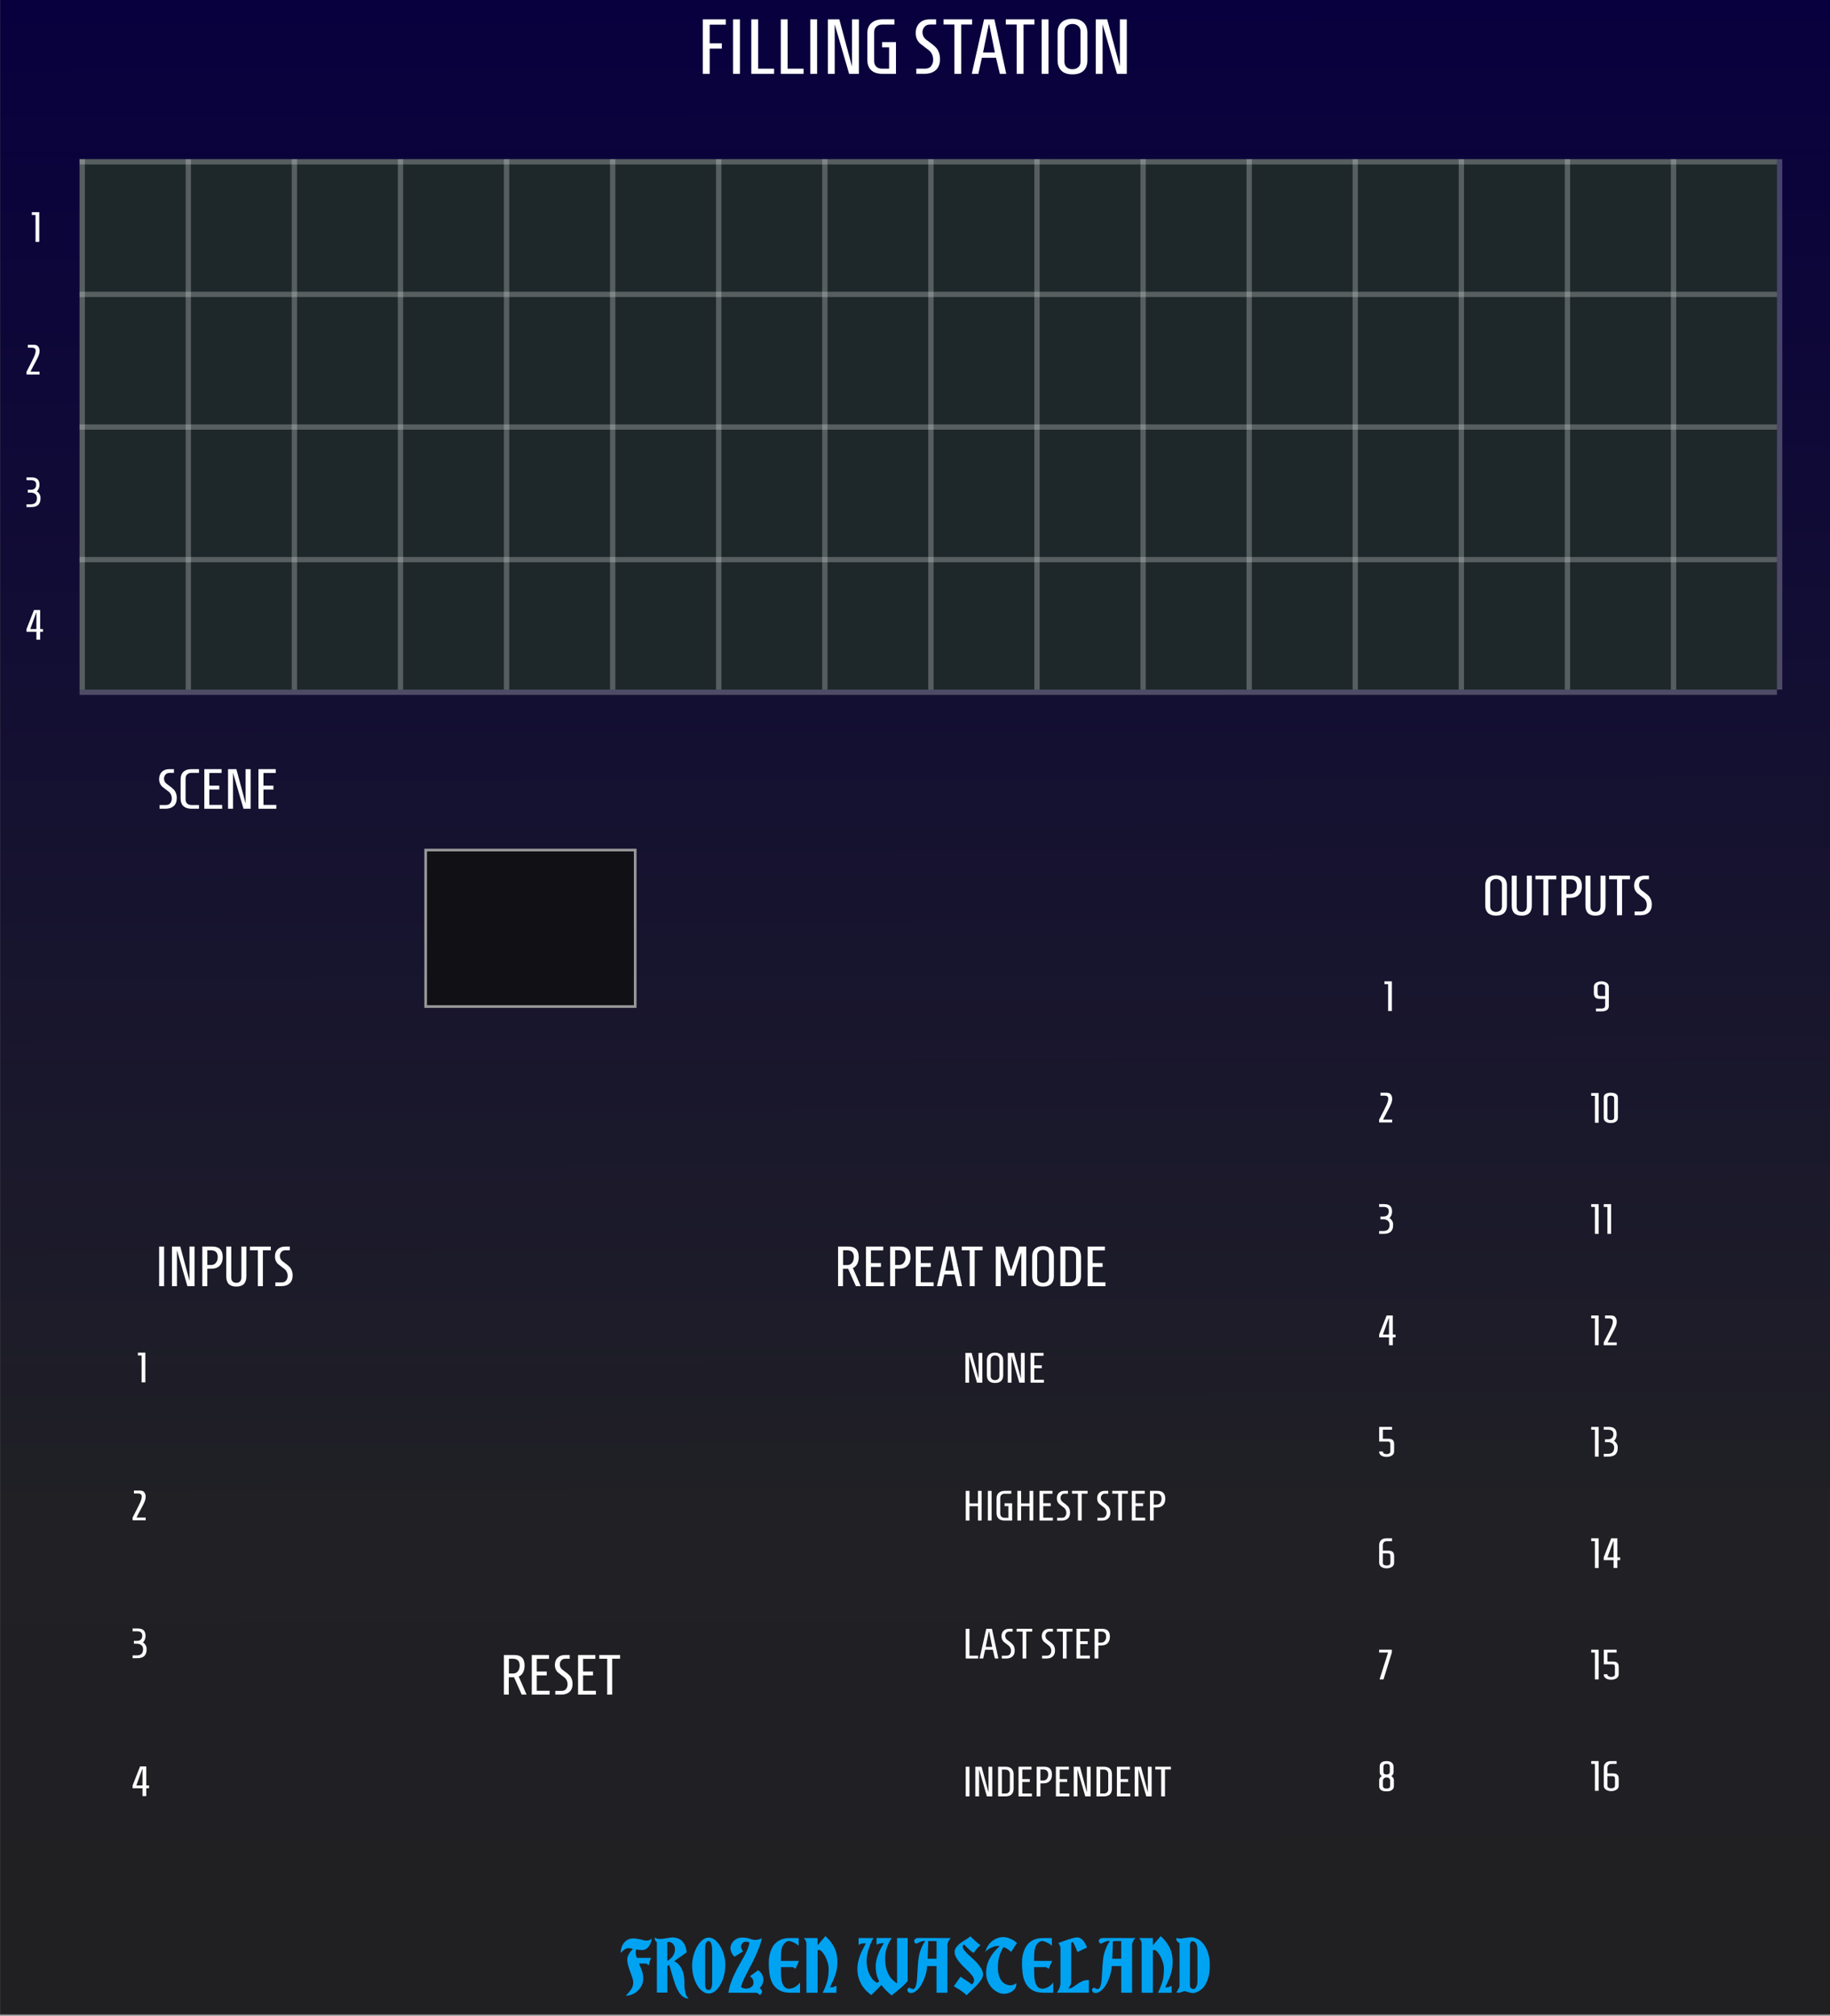 <?xml version="1.0" encoding="UTF-8" standalone="no"?>
<svg
   xmlns:dc="http://purl.org/dc/elements/1.1/"
   xmlns:cc="http://creativecommons.org/ns#"
   xmlns:rdf="http://www.w3.org/1999/02/22-rdf-syntax-ns#"
   xmlns:svg="http://www.w3.org/2000/svg"
   xmlns="http://www.w3.org/2000/svg"
   xmlns:xlink="http://www.w3.org/1999/xlink"
   xmlns:sodipodi="http://sodipodi.sourceforge.net/DTD/sodipodi-0.dtd"
   xmlns:inkscape="http://www.inkscape.org/namespaces/inkscape"
   sodipodi:docname="FillingStation.svg"
   inkscape:version="1.0 (4035a4fb49, 2020-05-01)"
   id="svg11003"
   version="1.1"
   viewBox="0 0 91.281 100.542"
   height="380"
   width="345">
  <rect x="0" y="0" width="91.281" height="100.542" fill="#808080" stroke="none"/>
  <defs
     id="defs10997">
    <linearGradient
       id="linearGradient4047"
       inkscape:collect="always">
      <stop
         id="stop3387"
         offset="0"
         style="stop-color:#202022;stop-opacity:1;" />
      <stop
         id="stop3388"
         offset=".3"
         style="stop-color:#202025;stop-opacity:1;" />
      <stop
         id="stop3389"
         offset="1"
         style="stop-color:#08003e;stop-opacity:1;" />
    </linearGradient>
    <linearGradient
       gradientTransform="matrix(0.582,0,0,1,14.707,0)"
       gradientUnits="userSpaceOnUse"
       y2="50.462"
       x2="35.22"
       y1="158.333"
       x1="35.418"
       id="linearGradient4049"
       xlink:href="#linearGradient4047"
       inkscape:collect="always" />
  </defs>
  <sodipodi:namedview
     inkscape:document-rotation="0"
     showguides="true"
     units="px"
     inkscape:window-maximized="1"
     inkscape:window-y="-6"
     inkscape:window-x="-6"
     inkscape:window-height="1058"
     inkscape:window-width="1920"
     fit-margin-bottom="0"
     fit-margin-right="0"
     fit-margin-left="0"
     fit-margin-top="0"
     showgrid="false"
     inkscape:current-layer="layer1"
     inkscape:document-units="px"
     inkscape:cy="271.43483"
     inkscape:cx="148.57573"
     inkscape:zoom="2.8284271"
     inkscape:pageshadow="2"
     inkscape:pageopacity="0.0"
     borderopacity="1.0"
     bordercolor="#666666"
     pagecolor="#ffffff"
     id="base" />
  <g
     transform="translate(-35.146,-50.389)"
     id="layer1"
     inkscape:groupmode="layer"
     inkscape:label="Layer 1">
    <g
       transform="matrix(1.643,0,0,1.001,-22.715,-0.146)"
       id="g1644">
      <path
         inkscape:connector-curvature="0"
         id="path33493"
         d="m 35.22,50.462 h 55.562 V 150.858 h -55.562 z m 0,0"
         style="fill:url(#linearGradient4049);fill-opacity:1;fill-rule:nonzero;stroke:none;stroke-width:0.327"
         inkscape:export-filename="/home/vortico/pics/tmp/LFOs.png"
         inkscape:export-xdpi="150.22649"
         inkscape:export-ydpi="150.22649" />
    </g>
    <g
       id="text5097"
       style="font-style:normal;font-weight:normal;font-size:3.528px;line-height:1.25;font-family:sans-serif;letter-spacing:0px;word-spacing:0px;fill:#ffffff;fill-opacity:1;stroke:none;stroke-width:0.265" />
    <g
       id="text373"
       style="font-style:normal;font-variant:normal;font-weight:bold;font-stretch:normal;font-size:3.528px;line-height:1.25;font-family:Consolas;-inkscape-font-specification:'Consolas Bold';text-align:center;letter-spacing:0px;word-spacing:0px;text-anchor:middle;fill:#ffffff;fill-opacity:1;stroke:none;stroke-width:0.265" />
    <g
       id="flowRoot250"
       style="font-style:normal;font-variant:normal;font-weight:bold;font-stretch:normal;font-size:13.333px;line-height:1.25;font-family:Consolas;-inkscape-font-specification:'Consolas Bold';text-align:center;letter-spacing:0px;word-spacing:0px;text-anchor:middle;fill:#ffffff;fill-opacity:1;stroke:none" />
    <g
       id="text308"
       style="font-style:normal;font-variant:normal;font-weight:bold;font-stretch:normal;font-size:3.528px;line-height:1.25;font-family:Consolas;-inkscape-font-specification:'Consolas Bold';text-align:center;letter-spacing:0px;word-spacing:0px;text-anchor:middle;fill:#ffffff;fill-opacity:1;stroke:none;stroke-width:0.265"
       aria-label="=+">
      <path
         inkscape:connector-curvature="0"
         id="path4330"
         style="stroke-width:0.265"
         d="m 156.861,47.16 v -0.334 h 1.481 v 0.334 z m 0,0.679 v -0.334 h 1.481 v 0.334 z" />
      <path
         inkscape:connector-curvature="0"
         id="path4332"
         style="stroke-width:0.265"
         d="m 159.739,47.508 v 0.67 h -0.388 v -0.67 h -0.643 v -0.346 h 0.643 V 46.495 h 0.388 v 0.667 h 0.643 v 0.346 z" />
    </g>
    <g
       id="flowRoot53665"
       style="font-style:normal;font-variant:normal;font-weight:bold;font-stretch:normal;font-size:13.333px;line-height:1.25;font-family:Consolas;-inkscape-font-specification:'Consolas Bold';text-align:center;letter-spacing:0px;word-spacing:0px;text-anchor:middle;fill:#ffffff;fill-opacity:1;stroke:none" />
    <g
       id="text53994"
       style="font-style:normal;font-variant:normal;font-weight:bold;font-stretch:normal;font-size:3.528px;line-height:1.25;font-family:Consolas;-inkscape-font-specification:'Consolas Bold';text-align:center;letter-spacing:0px;word-spacing:0px;text-anchor:middle;fill:#ffffff;fill-opacity:1;stroke:none;stroke-width:0.265" />
    <g
       style="font-style:normal;font-variant:normal;font-weight:bold;font-stretch:normal;font-size:3.528px;line-height:1.25;font-family:Homenaje;-inkscape-font-specification:'Homenaje Bold';text-align:start;letter-spacing:0px;word-spacing:0px;text-anchor:start;fill:#ffffff;fill-opacity:1;stroke:none;stroke-width:0.265"
       id="text3885"
       aria-label="FILLING STATION">
      <path
         id="path3419"
         style="font-style:normal;font-variant:normal;font-weight:bold;font-stretch:normal;font-size:3.881px;font-family:Homenaje;-inkscape-font-specification:'Homenaje Bold';text-align:center;text-anchor:middle;stroke-width:0.265"
         d="m 70.204,54.071 v -2.716 h 1.145 v 0.264 h -0.803 v 0.931 h 0.605 v 0.264 h -0.605 v 1.257 z" />
      <path
         id="path3421"
         style="font-style:normal;font-variant:normal;font-weight:bold;font-stretch:normal;font-size:3.881px;font-family:Homenaje;-inkscape-font-specification:'Homenaje Bold';text-align:center;text-anchor:middle;stroke-width:0.265"
         d="m 71.712,54.071 v -2.716 h 0.341 v 2.716 z" />
      <path
         id="path3423"
         style="font-style:normal;font-variant:normal;font-weight:bold;font-stretch:normal;font-size:3.881px;font-family:Homenaje;-inkscape-font-specification:'Homenaje Bold';text-align:center;text-anchor:middle;stroke-width:0.265"
         d="m 72.621,54.071 v -2.716 h 0.341 v 2.46 h 0.796 v 0.256 z" />
      <path
         id="path3425"
         style="font-style:normal;font-variant:normal;font-weight:bold;font-stretch:normal;font-size:3.881px;font-family:Homenaje;-inkscape-font-specification:'Homenaje Bold';text-align:center;text-anchor:middle;stroke-width:0.265"
         d="m 74.092,54.071 v -2.716 h 0.341 v 2.46 h 0.796 v 0.256 z" />
      <path
         id="path3427"
         style="font-style:normal;font-variant:normal;font-weight:bold;font-stretch:normal;font-size:3.881px;font-family:Homenaje;-inkscape-font-specification:'Homenaje Bold';text-align:center;text-anchor:middle;stroke-width:0.265"
         d="m 75.562,54.071 v -2.716 h 0.341 v 2.716 z" />
      <path
         id="path3429"
         style="font-style:normal;font-variant:normal;font-weight:bold;font-stretch:normal;font-size:3.881px;font-family:Homenaje;-inkscape-font-specification:'Homenaje Bold';text-align:center;text-anchor:middle;stroke-width:0.265"
         d="m 77.989,54.071 h -0.489 l -0.718,-2.468 v 2.468 h -0.341 v -2.716 h 0.57 l 0.633,2.348 v -2.348 h 0.345 z" />
      <path
         id="path3431"
         style="font-style:normal;font-variant:normal;font-weight:bold;font-stretch:normal;font-size:3.881px;font-family:Homenaje;-inkscape-font-specification:'Homenaje Bold';text-align:center;text-anchor:middle;stroke-width:0.265"
         d="m 79.837,54.071 h -0.687 q -0.353,0 -0.547,-0.179 -0.194,-0.179 -0.194,-0.524 v -1.316 q 0,-0.341 0.21,-0.52 0.21,-0.179 0.57,-0.179 h 0.57 v 0.26 h -0.609 q -0.179,0 -0.291,0.105 -0.109,0.101 -0.109,0.272 v 1.447 q 0,0.175 0.105,0.276 0.105,0.101 0.279,0.101 h 0.361 v -1.067 h -0.349 v -0.256 h 0.691 z" />
      <path
         id="path3433"
         style="font-style:normal;font-variant:normal;font-weight:bold;font-stretch:normal;font-size:3.881px;font-family:Homenaje;-inkscape-font-specification:'Homenaje Bold';text-align:center;text-anchor:middle;stroke-width:0.265"
         d="m 81.274,53.815 q 0.221,0 0.318,-0.132 0.101,-0.132 0.101,-0.307 0,-0.175 -0.066,-0.295 -0.062,-0.124 -0.159,-0.194 -0.097,-0.074 -0.21,-0.159 -0.113,-0.085 -0.21,-0.163 -0.097,-0.081 -0.163,-0.217 -0.062,-0.136 -0.062,-0.31 0,-0.31 0.186,-0.497 0.186,-0.186 0.516,-0.186 h 0.314 v 0.256 h -0.299 q -0.186,0 -0.283,0.12 -0.097,0.12 -0.097,0.26 0,0.14 0.062,0.241 0.066,0.101 0.163,0.167 0.097,0.066 0.21,0.155 0.116,0.089 0.213,0.182 0.097,0.089 0.159,0.244 0.066,0.155 0.066,0.353 0,0.365 -0.21,0.551 -0.206,0.186 -0.567,0.186 H 80.851 V 53.815 Z" />
      <path
         id="path3435"
         style="font-style:normal;font-variant:normal;font-weight:bold;font-stretch:normal;font-size:3.881px;font-family:Homenaje;-inkscape-font-specification:'Homenaje Bold';text-align:center;text-anchor:middle;stroke-width:0.265"
         d="m 82.751,54.071 v -2.46 h -0.543 v -0.256 h 1.428 v 0.256 h -0.543 v 2.46 z" />
      <path
         id="path3437"
         style="font-style:normal;font-variant:normal;font-weight:bold;font-stretch:normal;font-size:3.881px;font-family:Homenaje;-inkscape-font-specification:'Homenaje Bold';text-align:center;text-anchor:middle;stroke-width:0.265"
         d="m 84.231,51.355 h 0.516 l 0.59,2.716 h -0.318 l -0.19,-0.799 h -0.706 l -0.175,0.799 h -0.33 z m 0.539,1.653 -0.279,-1.397 h -0.027 l -0.283,1.397 z" />
      <path
         id="path3439"
         style="font-style:normal;font-variant:normal;font-weight:bold;font-stretch:normal;font-size:3.881px;font-family:Homenaje;-inkscape-font-specification:'Homenaje Bold';text-align:center;text-anchor:middle;stroke-width:0.265"
         d="m 85.859,54.071 v -2.46 h -0.543 v -0.256 h 1.428 v 0.256 h -0.543 v 2.46 z" />
      <path
         id="path3441"
         style="font-style:normal;font-variant:normal;font-weight:bold;font-stretch:normal;font-size:3.881px;font-family:Homenaje;-inkscape-font-specification:'Homenaje Bold';text-align:center;text-anchor:middle;stroke-width:0.265"
         d="m 87.105,54.071 v -2.716 h 0.341 v 2.716 z" />
      <path
         id="path3443"
         style="font-style:normal;font-variant:normal;font-weight:bold;font-stretch:normal;font-size:3.881px;font-family:Homenaje;-inkscape-font-specification:'Homenaje Bold';text-align:center;text-anchor:middle;stroke-width:0.265"
         d="m 89.385,53.4 q 0,0.33 -0.19,0.516 -0.19,0.182 -0.555,0.182 -0.361,0 -0.551,-0.182 -0.19,-0.186 -0.19,-0.516 v -1.374 q 0,-0.33 0.19,-0.512 0.19,-0.186 0.551,-0.186 0.365,0 0.555,0.186 0.19,0.182 0.19,0.512 z m -1.145,0.066 q 0,0.179 0.113,0.279 0.116,0.097 0.287,0.097 0.171,0 0.287,-0.097 0.116,-0.101 0.116,-0.279 v -1.506 q 0,-0.179 -0.116,-0.276 -0.116,-0.101 -0.287,-0.101 -0.171,0 -0.287,0.101 -0.113,0.097 -0.113,0.276 z" />
      <path
         id="path3445"
         style="font-style:normal;font-variant:normal;font-weight:bold;font-stretch:normal;font-size:3.881px;font-family:Homenaje;-inkscape-font-specification:'Homenaje Bold';text-align:center;text-anchor:middle;stroke-width:0.265"
         d="m 91.351,54.071 h -0.489 l -0.718,-2.468 v 2.468 h -0.341 v -2.716 h 0.57 l 0.633,2.348 v -2.348 h 0.345 z" />
    </g>
    <g
       style="font-style:normal;font-variant:normal;font-weight:bold;font-stretch:normal;font-size:13.333px;line-height:1.25;font-family:Consolas;-inkscape-font-specification:'Consolas Bold';text-align:center;letter-spacing:0px;word-spacing:0px;text-anchor:middle;fill:#000000;fill-opacity:1;stroke:none"
       id="flowRoot1015"
       transform="matrix(0.265,0,0,0.265,35.146,50.389)" />
    <g
       style="font-style:normal;font-variant:normal;font-weight:bold;font-stretch:normal;font-size:3.528px;line-height:1.25;font-family:Homenaje;-inkscape-font-specification:'Homenaje Bold';letter-spacing:0px;word-spacing:0px;fill:#ffffff;fill-opacity:1;stroke:none;stroke-width:0.265"
       id="text5443-7-5"
       aria-label="INPUTS">
      <path
         id="path3405"
         style="font-style:normal;font-variant:normal;font-weight:bold;font-stretch:normal;font-size:2.822px;font-family:Homenaje;-inkscape-font-specification:'Homenaje Bold';stroke-width:0.265"
         d="m 43.084,114.542 v -1.976 h 0.248 v 1.976 z" />
      <path
         id="path3407"
         style="font-style:normal;font-variant:normal;font-weight:bold;font-stretch:normal;font-size:2.822px;font-family:Homenaje;-inkscape-font-specification:'Homenaje Bold';stroke-width:0.265"
         d="m 44.849,114.542 h -0.356 l -0.522,-1.795 v 1.795 h -0.248 v -1.976 h 0.415 l 0.46,1.707 v -1.707 h 0.251 z" />
      <path
         id="path3409"
         style="font-style:normal;font-variant:normal;font-weight:bold;font-stretch:normal;font-size:2.822px;font-family:Homenaje;-inkscape-font-specification:'Homenaje Bold';stroke-width:0.265"
         d="m 45.487,112.752 v 0.734 h 0.181 q 0.161,0 0.248,-0.11 0.09,-0.11 0.09,-0.285 0,-0.339 -0.339,-0.339 z m 0.768,0.339 q 0,0.274 -0.15,0.429 -0.147,0.152 -0.421,0.152 h -0.198 v 0.869 h -0.248 v -1.976 h 0.5 q 0.516,0 0.516,0.525 z" />
      <path
         id="path3411"
         style="font-style:normal;font-variant:normal;font-weight:bold;font-stretch:normal;font-size:2.822px;font-family:Homenaje;-inkscape-font-specification:'Homenaje Bold';stroke-width:0.265"
         d="m 46.433,112.566 h 0.248 v 1.535 q 0,0.135 0.065,0.206 0.068,0.068 0.186,0.068 0.119,0 0.186,-0.068 0.068,-0.071 0.068,-0.206 v -1.535 h 0.248 v 1.487 q 0,0.508 -0.502,0.508 -0.5,0 -0.5,-0.508 z" />
      <path
         id="path3413"
         style="font-style:normal;font-variant:normal;font-weight:bold;font-stretch:normal;font-size:2.822px;font-family:Homenaje;-inkscape-font-specification:'Homenaje Bold';stroke-width:0.265"
         d="m 48.009,114.542 v -1.789 h -0.395 v -0.186 h 1.039 v 0.186 h -0.395 v 1.789 z" />
      <path
         id="path3415"
         style="font-style:normal;font-variant:normal;font-weight:bold;font-stretch:normal;font-size:2.822px;font-family:Homenaje;-inkscape-font-specification:'Homenaje Bold';stroke-width:0.265"
         d="m 49.189,114.355 q 0.161,0 0.231,-0.096 0.073,-0.096 0.073,-0.223 0,-0.127 -0.048,-0.214 -0.045,-0.09 -0.116,-0.141 -0.071,-0.054 -0.152,-0.116 -0.082,-0.062 -0.152,-0.119 -0.071,-0.059 -0.119,-0.158 -0.045,-0.099 -0.045,-0.226 0,-0.226 0.135,-0.361 0.135,-0.135 0.375,-0.135 h 0.229 v 0.186 h -0.217 q -0.135,0 -0.206,0.087 -0.071,0.087 -0.071,0.189 0,0.102 0.045,0.175 0.048,0.073 0.119,0.121 0.071,0.048 0.152,0.113 0.085,0.065 0.155,0.133 0.071,0.065 0.116,0.178 0.048,0.113 0.048,0.257 0,0.265 -0.152,0.401 -0.15,0.135 -0.412,0.135 h -0.296 v -0.186 z" />
    </g>
    <g
       style="font-style:normal;font-variant:normal;font-weight:bold;font-stretch:normal;font-size:13.333px;line-height:1.25;font-family:Arial;-inkscape-font-specification:'Arial Bold';text-align:center;letter-spacing:0px;word-spacing:0px;text-anchor:middle;fill:#000000;fill-opacity:1;stroke:none"
       id="flowRoot1633" />
    <g
       style="font-style:normal;font-variant:normal;font-weight:bold;font-stretch:normal;font-size:3.528px;line-height:1.25;font-family:Homenaje;-inkscape-font-specification:'Homenaje Bold';letter-spacing:0px;word-spacing:0px;fill:#ffffff;fill-opacity:1;stroke:none;stroke-width:0.265"
       id="text5443-7-5-4-2-0"
       aria-label="OUTPUTS">
      <path
         id="path3389"
         style="font-style:normal;font-variant:normal;font-weight:bold;font-stretch:normal;font-size:2.822px;font-family:Homenaje;-inkscape-font-specification:'Homenaje Bold';stroke-width:0.265"
         d="m 110.311,95.552 q 0,0.24 -0.138,0.375 -0.138,0.133 -0.404,0.133 -0.262,0 -0.401,-0.133 -0.138,-0.135 -0.138,-0.375 v -0.999 q 0,-0.24 0.138,-0.373 0.138,-0.135 0.401,-0.135 0.265,0 0.404,0.135 0.138,0.133 0.138,0.373 z m -0.833,0.048 q 0,0.13 0.082,0.203 0.085,0.071 0.209,0.071 0.124,0 0.209,-0.071 0.085,-0.073 0.085,-0.203 v -1.095 q 0,-0.13 -0.085,-0.2 -0.085,-0.073 -0.209,-0.073 -0.124,0 -0.209,0.073 -0.082,0.071 -0.082,0.2 z" />
      <path
         id="path3391"
         style="font-style:normal;font-variant:normal;font-weight:bold;font-stretch:normal;font-size:2.822px;font-family:Homenaje;-inkscape-font-specification:'Homenaje Bold';stroke-width:0.265"
         d="m 110.553,94.065 h 0.248 v 1.535 q 0,0.135 0.065,0.206 0.068,0.068 0.186,0.068 0.119,0 0.186,-0.068 0.068,-0.071 0.068,-0.206 v -1.535 h 0.248 v 1.487 q 0,0.508 -0.502,0.508 -0.5,0 -0.5,-0.508 z" />
      <path
         id="path3393"
         style="font-style:normal;font-variant:normal;font-weight:bold;font-stretch:normal;font-size:2.822px;font-family:Homenaje;-inkscape-font-specification:'Homenaje Bold';stroke-width:0.265"
         d="m 112.129,96.041 v -1.789 h -0.395 v -0.186 h 1.039 v 0.186 h -0.395 v 1.789 z" />
      <path
         id="path3395"
         style="font-style:normal;font-variant:normal;font-weight:bold;font-stretch:normal;font-size:2.822px;font-family:Homenaje;-inkscape-font-specification:'Homenaje Bold';stroke-width:0.265"
         d="m 113.283,94.251 v 0.734 h 0.181 q 0.161,0 0.248,-0.11 0.09,-0.11 0.09,-0.285 0,-0.339 -0.339,-0.339 z m 0.768,0.339 q 0,0.274 -0.15,0.429 -0.147,0.152 -0.421,0.152 h -0.198 v 0.869 h -0.248 v -1.976 h 0.5 q 0.516,0 0.516,0.525 z" />
      <path
         id="path3397"
         style="font-style:normal;font-variant:normal;font-weight:bold;font-stretch:normal;font-size:2.822px;font-family:Homenaje;-inkscape-font-specification:'Homenaje Bold';stroke-width:0.265"
         d="m 114.229,94.065 h 0.248 v 1.535 q 0,0.135 0.065,0.206 0.068,0.068 0.186,0.068 0.119,0 0.186,-0.068 0.068,-0.071 0.068,-0.206 v -1.535 h 0.248 v 1.487 q 0,0.508 -0.502,0.508 -0.5,0 -0.5,-0.508 z" />
      <path
         id="path3399"
         style="font-style:normal;font-variant:normal;font-weight:bold;font-stretch:normal;font-size:2.822px;font-family:Homenaje;-inkscape-font-specification:'Homenaje Bold';stroke-width:0.265"
         d="M 115.805,96.041 V 94.251 H 115.41 v -0.186 h 1.039 v 0.186 h -0.395 v 1.789 z" />
      <path
         id="path3401"
         style="font-style:normal;font-variant:normal;font-weight:bold;font-stretch:normal;font-size:2.822px;font-family:Homenaje;-inkscape-font-specification:'Homenaje Bold';stroke-width:0.265"
         d="m 116.985,95.854 q 0.161,0 0.231,-0.096 0.073,-0.096 0.073,-0.223 0,-0.127 -0.048,-0.214 -0.045,-0.09 -0.116,-0.141 -0.07,-0.054 -0.152,-0.116 -0.082,-0.062 -0.152,-0.119 -0.07,-0.059 -0.119,-0.158 -0.045,-0.099 -0.045,-0.226 0,-0.226 0.135,-0.361 0.135,-0.135 0.375,-0.135 h 0.229 v 0.186 h -0.217 q -0.135,0 -0.206,0.087 -0.07,0.087 -0.07,0.189 0,0.102 0.045,0.175 0.048,0.073 0.119,0.121 0.07,0.048 0.152,0.113 0.085,0.065 0.155,0.133 0.07,0.065 0.116,0.178 0.048,0.113 0.048,0.257 0,0.265 -0.152,0.401 -0.15,0.135 -0.412,0.135 h -0.296 v -0.186 z" />
    </g>
    <path
       style="fill:#1e282b;fill-opacity:1;fill-rule:nonzero;stroke:none;stroke-width:0.299"
       d="M 123.782,84.785 H 39.115 V 58.327 h 84.667 z m 0,0"
       id="path38411"
       inkscape:connector-curvature="0" />
    <g
       style="font-style:normal;font-variant:normal;font-weight:bold;font-stretch:normal;font-size:3.528px;line-height:1.25;font-family:Consolas;-inkscape-font-specification:'Consolas Bold';text-align:start;letter-spacing:0px;word-spacing:0px;text-anchor:start;fill:#00a3f2;fill-opacity:1;stroke:none;stroke-width:0.265"
       id="text3885-7"
       aria-label="FROZEN WASTELAND">
      <path
         id="path3358"
         style="font-style:normal;font-variant:normal;font-weight:normal;font-stretch:normal;font-family:'Bradley Gratis';-inkscape-font-specification:'Bradley Gratis';text-align:start;text-anchor:start;fill:#00a3f2;fill-opacity:1;stroke-width:0.265"
         d="m 66.36,149.932 q 0.12,-0.12 0.191,-0.212 0.074,-0.092 0.113,-0.169 0.042,-0.078 0.053,-0.145 0.014,-0.07 0.014,-0.148 0,-0.095 -0.046,-0.229 -0.046,-0.134 -0.102,-0.286 -0.056,-0.152 -0.102,-0.31 -0.046,-0.159 -0.046,-0.303 0,-0.078 0.025,-0.152 0.028,-0.074 0.067,-0.141 0.042,-0.07 0.092,-0.131 0.049,-0.064 0.099,-0.113 -0.071,-0.014 -0.123,-0.021 -0.053,-0.011 -0.078,-0.011 -0.131,0 -0.222,0.07 -0.088,0.067 -0.191,0.169 0,-0.12 0.035,-0.247 0.039,-0.131 0.116,-0.236 0.078,-0.106 0.194,-0.173 0.12,-0.067 0.282,-0.067 0.113,0 0.208,0.018 0.099,0.014 0.18,0.035 0.081,0.021 0.148,0.039 0.067,0.014 0.12,0.014 0.081,0 0.141,-0.021 0.064,-0.025 0.123,-0.085 0,0.078 -0.032,0.176 -0.028,0.099 -0.088,0.191 -0.056,0.088 -0.148,0.152 -0.092,0.06 -0.212,0.06 -0.06,0 -0.138,-0.007 -0.074,-0.011 -0.155,-0.025 -0.007,0.025 -0.011,0.046 -0.004,0.021 -0.007,0.039 -0.004,0.021 -0.004,0.039 0,0.078 0.011,0.152 0.014,0.071 0.039,0.145 h 0.713 l -0.081,0.24 q -0.011,0.046 -0.014,0.067 -0.004,0.021 -0.011,0.067 l -0.131,-0.092 h -0.363 q 0.078,0.176 0.145,0.36 0.067,0.18 0.067,0.385 0,0.183 -0.074,0.342 -0.074,0.155 -0.198,0.272 -0.12,0.116 -0.279,0.18 -0.155,0.067 -0.321,0.067 z" />
      <path
         id="path3360"
         style="font-style:normal;font-variant:normal;font-weight:normal;font-stretch:normal;font-family:'Bradley Gratis';-inkscape-font-specification:'Bradley Gratis';text-align:start;text-anchor:start;fill:#00a3f2;fill-opacity:1;stroke-width:0.265"
         d="m 68.43,148.204 q 0.071,-0.042 0.138,-0.099 0.071,-0.056 0.123,-0.127 0.056,-0.071 0.088,-0.162 0.035,-0.095 0.035,-0.212 0,-0.099 -0.039,-0.166 -0.035,-0.071 -0.085,-0.113 -0.049,-0.042 -0.099,-0.06 -0.046,-0.018 -0.071,-0.018 -0.028,0 -0.053,0.011 -0.021,0.011 -0.039,0.025 z m -0.519,-0.942 q -0.113,-0.064 -0.113,-0.236 0.032,0.032 0.113,0.056 0.081,0.021 0.173,0.021 0.046,0 0.131,-0.011 0.085,-0.014 0.173,-0.028 0.092,-0.014 0.173,-0.025 0.085,-0.014 0.131,-0.014 0.116,0 0.233,0.035 0.116,0.035 0.215,0.12 0.099,0.085 0.166,0.229 0.071,0.141 0.092,0.36 l -0.628,0.445 q 0.071,0.028 0.159,0.095 0.088,0.067 0.166,0.187 0.081,0.12 0.134,0.307 0.053,0.183 0.053,0.452 0,0.233 0.021,0.377 0.021,0.145 0.053,0.233 0.032,0.088 0.067,0.131 0.039,0.046 0.071,0.078 -0.155,0 -0.275,-0.092 -0.12,-0.088 -0.212,-0.233 -0.092,-0.145 -0.162,-0.328 -0.067,-0.183 -0.123,-0.37 -0.056,-0.187 -0.106,-0.36 -0.046,-0.173 -0.095,-0.3 -0.025,0.018 -0.049,0.035 -0.021,0.014 -0.039,0.032 v 1.319 H 67.912 Z" />
      <path
         id="path3362"
         style="font-style:normal;font-variant:normal;font-weight:normal;font-stretch:normal;font-family:'Bradley Gratis';-inkscape-font-specification:'Bradley Gratis';text-align:start;text-anchor:start;fill:#00a3f2;fill-opacity:1;stroke-width:0.265"
         d="m 70.318,149.311 q 0,0.12 0.014,0.187 0.018,0.067 0.042,0.102 0.028,0.032 0.064,0.039 0.035,0.007 0.071,0.007 0.071,0 0.116,-0.095 0.046,-0.099 0.046,-0.3 v -1.531 q 0,-0.159 -0.018,-0.258 -0.014,-0.102 -0.042,-0.155 -0.025,-0.056 -0.06,-0.078 -0.032,-0.021 -0.064,-0.021 -0.067,0 -0.12,0.085 -0.049,0.081 -0.049,0.261 z m 1.005,-0.885 q 0,0.258 -0.067,0.508 -0.064,0.25 -0.176,0.448 -0.109,0.198 -0.261,0.321 -0.152,0.12 -0.321,0.12 -0.159,0 -0.31,-0.109 -0.148,-0.109 -0.265,-0.3 -0.113,-0.191 -0.183,-0.445 -0.071,-0.254 -0.071,-0.543 0,-0.236 0.064,-0.483 0.067,-0.25 0.18,-0.452 0.113,-0.201 0.265,-0.328 0.152,-0.131 0.321,-0.131 0.148,0 0.293,0.109 0.148,0.109 0.265,0.3 0.12,0.187 0.194,0.441 0.074,0.254 0.074,0.543 z" />
      <path
         id="path3364"
         style="font-style:normal;font-variant:normal;font-weight:normal;font-stretch:normal;font-family:'Bradley Gratis';-inkscape-font-specification:'Bradley Gratis';text-align:start;text-anchor:start;fill:#00a3f2;fill-opacity:1;stroke-width:0.265"
         d="m 71.477,149.784 q 0.046,-0.272 0.131,-0.512 0.088,-0.24 0.194,-0.459 0.106,-0.219 0.219,-0.416 0.116,-0.201 0.219,-0.388 0.102,-0.187 0.18,-0.363 0.078,-0.18 0.113,-0.36 -0.028,-0.018 -0.067,-0.032 -0.035,-0.014 -0.138,-0.014 -0.053,0 -0.095,0.028 -0.039,0.025 -0.067,0.064 -0.028,0.035 -0.046,0.078 -0.014,0.039 -0.014,0.064 0,0.028 0.011,0.067 0.014,0.035 0.028,0.071 0.018,0.035 0.035,0.067 0.018,0.028 0.032,0.042 l -0.43,0.268 q -0.085,-0.081 -0.145,-0.198 -0.056,-0.12 -0.056,-0.24 0,-0.06 0.032,-0.148 0.032,-0.088 0.102,-0.169 0.071,-0.085 0.183,-0.141 0.116,-0.06 0.282,-0.06 0.131,0 0.219,0.018 0.088,0.018 0.155,0.042 0.067,0.021 0.123,0.039 0.06,0.018 0.134,0.018 0.046,0 0.099,-0.007 0.053,-0.007 0.099,-0.021 0.046,-0.014 0.081,-0.028 0.039,-0.018 0.06,-0.039 -0.042,0.222 -0.134,0.462 -0.092,0.24 -0.205,0.48 -0.109,0.24 -0.233,0.469 -0.12,0.229 -0.222,0.43 -0.099,0.198 -0.169,0.36 -0.067,0.159 -0.074,0.261 0.141,0.06 0.24,0.06 0.064,0 0.131,-0.014 0.067,-0.018 0.12,-0.053 0.056,-0.035 0.092,-0.088 0.035,-0.056 0.035,-0.134 0,-0.078 -0.018,-0.127 -0.014,-0.053 -0.039,-0.085 -0.025,-0.035 -0.056,-0.06 -0.032,-0.028 -0.06,-0.056 l 0.406,-0.3 q 0.141,0.106 0.201,0.226 0.06,0.12 0.06,0.261 0,0.067 -0.021,0.131 -0.018,0.06 -0.046,0.113 -0.025,0.049 -0.06,0.092 -0.032,0.042 -0.056,0.067 l 0.06,0.06 q 0.018,0.018 0.039,0.053 0.021,0.032 0.021,0.056 0,0.028 -0.025,0.081 -0.021,0.057 -0.088,0.099 -0.025,-0.032 -0.056,-0.056 -0.028,-0.021 -0.06,-0.039 -0.032,-0.018 -0.067,-0.018 z" />
      <path
         id="path3366"
         style="font-style:normal;font-variant:normal;font-weight:normal;font-stretch:normal;font-family:'Bradley Gratis';-inkscape-font-specification:'Bradley Gratis';text-align:start;text-anchor:start;fill:#00a3f2;fill-opacity:1;stroke-width:0.265"
         d="m 74.984,147.057 v 0.381 q -0.039,-0.035 -0.102,-0.078 -0.06,-0.042 -0.131,-0.074 -0.067,-0.035 -0.134,-0.056 -0.067,-0.025 -0.113,-0.025 -0.085,0 -0.173,0.067 -0.088,0.067 -0.145,0.18 -0.056,0.109 -0.074,0.289 -0.014,0.176 -0.014,0.455 h 0.903 l -0.18,0.402 q -0.035,-0.053 -0.085,-0.07 -0.046,-0.021 -0.085,-0.021 h -0.554 q 0,0.201 0.007,0.395 0.007,0.191 0.046,0.342 0.042,0.152 0.127,0.247 0.085,0.092 0.243,0.092 0.085,0 0.166,-0.032 0.085,-0.032 0.155,-0.078 0.071,-0.049 0.123,-0.102 0.056,-0.053 0.088,-0.095 v 0.508 h -0.476 q -0.342,0 -0.554,-0.12 -0.212,-0.123 -0.332,-0.328 -0.116,-0.208 -0.159,-0.48 -0.039,-0.272 -0.039,-0.568 0,-0.074 0.011,-0.194 0.011,-0.123 0.046,-0.258 0.035,-0.138 0.102,-0.275 0.067,-0.141 0.18,-0.25 0.116,-0.113 0.286,-0.183 0.169,-0.07 0.409,-0.07 z" />
      <path
         id="path3368"
         style="font-style:normal;font-variant:normal;font-weight:normal;font-stretch:normal;font-family:'Bradley Gratis';-inkscape-font-specification:'Bradley Gratis';text-align:start;text-anchor:start;fill:#00a3f2;fill-opacity:1;stroke-width:0.265"
         d="m 75.37,149.784 v -2.438 q 0,-0.099 -0.042,-0.166 -0.042,-0.071 -0.085,-0.123 h 0.684 v 0.36 l 0.392,-0.455 q 0.18,0.162 0.296,0.325 0.116,0.159 0.183,0.321 0.067,0.159 0.092,0.325 0.025,0.162 0.025,0.335 0,0.169 -0.028,0.325 -0.025,0.152 -0.074,0.3 -0.049,0.148 -0.12,0.3 -0.067,0.152 -0.148,0.318 h 0.127 q 0.046,0 0.095,-0.032 0.049,-0.032 0.099,-0.032 v 0.339 H 76.182 q 0.095,-0.194 0.152,-0.349 0.06,-0.155 0.092,-0.296 0.032,-0.141 0.042,-0.275 0.011,-0.134 0.011,-0.286 0,-0.152 -0.053,-0.314 -0.049,-0.166 -0.123,-0.303 -0.074,-0.138 -0.159,-0.226 -0.081,-0.088 -0.148,-0.088 -0.042,0 -0.067,0.021 v 2.117 z" />
      <path
         id="path3370"
         style="font-style:normal;font-variant:normal;font-weight:normal;font-stretch:normal;font-family:'Bradley Gratis';-inkscape-font-specification:'Bradley Gratis';text-align:start;text-anchor:start;fill:#00a3f2;fill-opacity:1;stroke-width:0.265"
         d="m 78.608,149.901 q -0.19,-0.138 -0.325,-0.293 -0.134,-0.159 -0.215,-0.328 -0.081,-0.169 -0.12,-0.342 -0.035,-0.176 -0.035,-0.346 0,-0.166 0.035,-0.328 0.035,-0.166 0.092,-0.325 0.06,-0.162 0.138,-0.314 0.078,-0.155 0.159,-0.303 h -0.021 q -0.011,0 -0.025,0 -0.011,-0.004 -0.028,-0.004 -0.056,0 -0.138,0.014 -0.078,0.014 -0.152,0.071 v -0.346 h 0.741 q -0.092,0.159 -0.159,0.321 -0.064,0.159 -0.106,0.31 -0.039,0.148 -0.06,0.282 -0.018,0.131 -0.018,0.236 0,0.106 0.021,0.254 0.021,0.148 0.078,0.307 0.06,0.155 0.159,0.296 0.102,0.141 0.265,0.229 l 0.106,-0.078 q -0.064,-0.12 -0.099,-0.229 -0.035,-0.113 -0.053,-0.212 -0.014,-0.099 -0.018,-0.18 -0.004,-0.085 -0.004,-0.152 0,-0.109 0.028,-0.247 0.028,-0.138 0.081,-0.286 0.053,-0.148 0.127,-0.3 0.078,-0.152 0.173,-0.296 -0.134,0 -0.222,0.021 -0.085,0.021 -0.145,0.06 v -0.339 h 0.762 q -0.064,0.088 -0.127,0.201 -0.06,0.109 -0.106,0.24 -0.046,0.127 -0.074,0.272 -0.028,0.145 -0.028,0.296 0,0.258 0.046,0.459 0.046,0.198 0.127,0.349 0.081,0.152 0.191,0.261 0.109,0.109 0.233,0.187 v -2.265 h 0.529 v 2.12 q 0,0.025 -0.035,0.07 -0.035,0.042 -0.092,0.099 -0.053,0.056 -0.127,0.123 -0.071,0.064 -0.145,0.127 -0.176,0.148 -0.399,0.325 -0.173,-0.134 -0.296,-0.265 -0.123,-0.131 -0.212,-0.254 z" />
      <path
         id="path3372"
         style="font-style:normal;font-variant:normal;font-weight:normal;font-stretch:normal;font-family:'Bradley Gratis';-inkscape-font-specification:'Bradley Gratis';text-align:start;text-anchor:start;fill:#00a3f2;fill-opacity:1;stroke-width:0.265"
         d="m 81.862,148.087 v -0.878 h -0.416 q -0.004,0.236 -0.014,0.469 -0.007,0.229 -0.018,0.409 z m 0.72,-1.03 q -0.039,0.028 -0.074,0.07 -0.032,0.042 -0.056,0.092 -0.021,0.046 -0.035,0.092 -0.014,0.042 -0.014,0.074 v 2.399 H 81.862 v -1.33 h -0.473 q -0.004,0.127 -0.035,0.279 -0.032,0.148 -0.088,0.3 -0.053,0.148 -0.127,0.289 -0.071,0.138 -0.162,0.243 -0.088,0.106 -0.19,0.169 -0.099,0.064 -0.208,0.064 -0.071,0 -0.123,-0.042 -0.049,-0.042 -0.049,-0.12 0,-0.049 0.032,-0.071 0.032,-0.025 0.067,-0.025 0.032,0 0.049,0.011 0.018,0.007 0.032,0.021 0.018,0.011 0.039,0.021 0.021,0.007 0.06,0.007 0.064,0 0.102,-0.064 0.039,-0.067 0.064,-0.176 0.025,-0.113 0.035,-0.258 0.014,-0.148 0.021,-0.31 0.007,-0.162 0.018,-0.328 0.011,-0.169 0.028,-0.325 0.021,-0.183 0.064,-0.335 0.046,-0.152 0.095,-0.268 0.049,-0.116 0.099,-0.198 0.049,-0.081 0.085,-0.131 h -0.078 q -0.067,0 -0.123,0.021 -0.056,0.018 -0.102,0.042 -0.042,0.021 -0.078,0.042 -0.032,0.018 -0.056,0.018 -0.06,0 -0.088,-0.042 -0.028,-0.042 -0.028,-0.095 0,-0.049 0.053,-0.092 0.056,-0.046 0.155,-0.046 z" />
      <path
         id="path3374"
         style="font-style:normal;font-variant:normal;font-weight:normal;font-stretch:normal;font-family:'Bradley Gratis';-inkscape-font-specification:'Bradley Gratis';text-align:start;text-anchor:start;fill:#00a3f2;fill-opacity:1;stroke-width:0.265"
         d="m 83.36,149.908 q -0.081,-0.081 -0.187,-0.159 -0.102,-0.078 -0.201,-0.138 -0.095,-0.06 -0.169,-0.102 -0.071,-0.042 -0.081,-0.053 0.035,-0.042 0.088,-0.116 0.053,-0.078 0.102,-0.152 0.053,-0.074 0.092,-0.131 0.042,-0.06 0.053,-0.07 0.049,0.032 0.134,0.088 0.088,0.053 0.173,0.113 0.088,0.06 0.159,0.109 0.071,0.049 0.092,0.071 0.049,-0.028 0.081,-0.074 0.035,-0.046 0.035,-0.148 0,-0.088 -0.074,-0.187 -0.071,-0.099 -0.176,-0.208 -0.106,-0.109 -0.233,-0.229 -0.127,-0.12 -0.233,-0.247 -0.106,-0.127 -0.18,-0.258 -0.071,-0.131 -0.071,-0.268 0,-0.099 0.049,-0.183 0.053,-0.088 0.131,-0.162 0.078,-0.078 0.169,-0.138 0.095,-0.064 0.18,-0.116 0.088,-0.056 0.155,-0.099 0.067,-0.046 0.095,-0.081 0.021,0.018 0.092,0.088 0.074,0.067 0.159,0.145 0.085,0.078 0.159,0.138 0.078,0.06 0.102,0.06 -0.035,0.028 -0.088,0.085 -0.049,0.053 -0.102,0.113 -0.049,0.06 -0.092,0.116 -0.039,0.053 -0.056,0.081 -0.081,-0.035 -0.162,-0.106 -0.081,-0.071 -0.148,-0.138 -0.067,-0.067 -0.113,-0.116 -0.046,-0.053 -0.06,-0.053 -0.028,0 -0.049,0.032 -0.018,0.028 -0.018,0.067 0,0.085 0.074,0.18 0.078,0.095 0.187,0.205 0.113,0.106 0.243,0.226 0.134,0.116 0.243,0.243 0.113,0.127 0.187,0.265 0.078,0.134 0.078,0.275 0,0.127 -0.095,0.268 -0.095,0.141 -0.229,0.282 -0.131,0.138 -0.268,0.265 -0.138,0.123 -0.226,0.219 z" />
      <path
         id="path3376"
         style="font-style:normal;font-variant:normal;font-weight:normal;font-stretch:normal;font-family:'Bradley Gratis';-inkscape-font-specification:'Bradley Gratis';text-align:start;text-anchor:start;fill:#00a3f2;fill-opacity:1;stroke-width:0.265"
         d="m 85.845,149.308 q 0,0.138 -0.056,0.24 -0.056,0.099 -0.148,0.162 -0.088,0.064 -0.198,0.095 -0.109,0.032 -0.215,0.032 -0.166,0 -0.325,-0.081 -0.159,-0.081 -0.286,-0.219 -0.127,-0.141 -0.205,-0.328 -0.078,-0.191 -0.078,-0.409 0,-0.392 0.18,-0.727 0.18,-0.339 0.501,-0.614 -0.028,-0.004 -0.053,-0.004 -0.021,-0.004 -0.046,-0.004 -0.085,0 -0.18,0.028 -0.095,0.028 -0.18,0.074 -0.085,0.042 -0.155,0.095 -0.067,0.053 -0.102,0.099 0.028,-0.138 0.106,-0.272 0.078,-0.134 0.194,-0.236 0.116,-0.102 0.268,-0.166 0.152,-0.064 0.332,-0.064 0.092,0 0.194,0.028 0.102,0.028 0.194,0.074 0.095,0.042 0.169,0.095 0.074,0.053 0.113,0.102 l -0.289,0.441 q -0.176,-0.173 -0.381,-0.247 -0.046,0.074 -0.095,0.176 -0.049,0.099 -0.092,0.226 -0.039,0.127 -0.067,0.282 -0.025,0.152 -0.025,0.332 0,0.169 0.025,0.3 0.028,0.131 0.071,0.226 0.042,0.095 0.095,0.159 0.056,0.064 0.113,0.106 0.134,0.095 0.307,0.106 0.071,0 0.162,-0.028 0.095,-0.032 0.152,-0.081 z" />
      <path
         id="path3378"
         style="font-style:normal;font-variant:normal;font-weight:normal;font-stretch:normal;font-family:'Bradley Gratis';-inkscape-font-specification:'Bradley Gratis';text-align:start;text-anchor:start;fill:#00a3f2;fill-opacity:1;stroke-width:0.265"
         d="m 87.613,147.057 v 0.381 q -0.039,-0.035 -0.102,-0.078 -0.06,-0.042 -0.131,-0.074 -0.067,-0.035 -0.134,-0.056 -0.067,-0.025 -0.113,-0.025 -0.085,0 -0.173,0.067 -0.088,0.067 -0.145,0.18 -0.056,0.109 -0.074,0.289 -0.014,0.176 -0.014,0.455 h 0.903 l -0.18,0.402 q -0.035,-0.053 -0.085,-0.07 -0.046,-0.021 -0.085,-0.021 h -0.554 q 0,0.201 0.007,0.395 0.007,0.191 0.046,0.342 0.042,0.152 0.127,0.247 0.085,0.092 0.243,0.092 0.085,0 0.166,-0.032 0.085,-0.032 0.155,-0.078 0.071,-0.049 0.123,-0.102 0.056,-0.053 0.088,-0.095 v 0.508 h -0.476 q -0.342,0 -0.554,-0.12 -0.212,-0.123 -0.332,-0.328 -0.116,-0.208 -0.159,-0.48 -0.039,-0.272 -0.039,-0.568 0,-0.074 0.011,-0.194 0.011,-0.123 0.046,-0.258 0.035,-0.138 0.102,-0.275 0.067,-0.141 0.18,-0.25 0.116,-0.113 0.286,-0.183 0.169,-0.07 0.409,-0.07 z" />
      <path
         id="path3380"
         style="font-style:normal;font-variant:normal;font-weight:normal;font-stretch:normal;font-family:'Bradley Gratis';-inkscape-font-specification:'Bradley Gratis';text-align:start;text-anchor:start;fill:#00a3f2;fill-opacity:1;stroke-width:0.265"
         d="m 88.892,147.752 q -0.088,-0.212 -0.152,-0.353 -0.064,-0.141 -0.099,-0.141 -0.039,0 -0.053,0.035 -0.011,0.032 -0.011,0.056 v 1.912 q 0,0.078 -0.042,0.162 -0.042,0.085 -0.113,0.148 0.131,0 0.233,-0.064 0.102,-0.067 0.212,-0.145 0.113,-0.081 0.25,-0.145 0.138,-0.067 0.342,-0.067 v 0.631 H 87.866 q 0.046,-0.067 0.078,-0.127 0.035,-0.06 0.056,-0.12 0.021,-0.06 0.032,-0.127 0.011,-0.067 0.011,-0.148 v -1.669 q 0,-0.113 -0.042,-0.183 -0.042,-0.074 -0.06,-0.102 0.014,-0.004 0.071,-0.025 0.06,-0.025 0.145,-0.056 0.085,-0.032 0.187,-0.067 0.102,-0.035 0.201,-0.064 0.099,-0.032 0.187,-0.049 0.088,-0.021 0.145,-0.021 0.088,0 0.166,0.049 0.078,0.049 0.141,0.123 0.064,0.074 0.109,0.166 0.046,0.088 0.074,0.166 z" />
      <path
         id="path3382"
         style="font-style:normal;font-variant:normal;font-weight:normal;font-stretch:normal;font-family:'Bradley Gratis';-inkscape-font-specification:'Bradley Gratis';text-align:start;text-anchor:start;fill:#00a3f2;fill-opacity:1;stroke-width:0.265"
         d="m 91.073,148.087 v -0.878 h -0.416 q -0.004,0.236 -0.014,0.469 -0.007,0.229 -0.018,0.409 z m 0.72,-1.03 q -0.039,0.028 -0.074,0.07 -0.032,0.042 -0.056,0.092 -0.021,0.046 -0.035,0.092 -0.014,0.042 -0.014,0.074 v 2.399 h -0.54 v -1.33 h -0.473 q -0.004,0.127 -0.035,0.279 -0.032,0.148 -0.088,0.3 -0.053,0.148 -0.127,0.289 -0.071,0.138 -0.162,0.243 -0.088,0.106 -0.191,0.169 -0.099,0.064 -0.208,0.064 -0.071,0 -0.123,-0.042 -0.049,-0.042 -0.049,-0.12 0,-0.049 0.032,-0.071 0.032,-0.025 0.067,-0.025 0.032,0 0.049,0.011 0.018,0.007 0.032,0.021 0.018,0.011 0.039,0.021 0.021,0.007 0.06,0.007 0.064,0 0.102,-0.064 0.039,-0.067 0.064,-0.176 0.025,-0.113 0.035,-0.258 0.014,-0.148 0.021,-0.31 0.007,-0.162 0.018,-0.328 0.011,-0.169 0.028,-0.325 0.021,-0.183 0.064,-0.335 0.046,-0.152 0.095,-0.268 0.049,-0.116 0.099,-0.198 0.049,-0.081 0.085,-0.131 h -0.078 q -0.067,0 -0.123,0.021 -0.056,0.018 -0.102,0.042 -0.042,0.021 -0.078,0.042 -0.032,0.018 -0.056,0.018 -0.06,0 -0.088,-0.042 -0.028,-0.042 -0.028,-0.095 0,-0.049 0.053,-0.092 0.056,-0.046 0.155,-0.046 z" />
      <path
         id="path3384"
         style="font-style:normal;font-variant:normal;font-weight:normal;font-stretch:normal;font-family:'Bradley Gratis';-inkscape-font-specification:'Bradley Gratis';text-align:start;text-anchor:start;fill:#00a3f2;fill-opacity:1;stroke-width:0.265"
         d="m 92.093,149.784 v -2.438 q 0,-0.099 -0.042,-0.166 -0.042,-0.071 -0.085,-0.123 h 0.684 v 0.36 l 0.392,-0.455 q 0.18,0.162 0.296,0.325 0.116,0.159 0.183,0.321 0.067,0.159 0.092,0.325 0.025,0.162 0.025,0.335 0,0.169 -0.028,0.325 -0.025,0.152 -0.074,0.3 -0.049,0.148 -0.12,0.3 -0.067,0.152 -0.148,0.318 h 0.127 q 0.046,0 0.095,-0.032 0.049,-0.032 0.099,-0.032 v 0.339 h -0.684 q 0.095,-0.194 0.152,-0.349 0.06,-0.155 0.092,-0.296 0.032,-0.141 0.042,-0.275 0.011,-0.134 0.011,-0.286 0,-0.152 -0.053,-0.314 -0.049,-0.166 -0.123,-0.303 -0.074,-0.138 -0.159,-0.226 -0.081,-0.088 -0.148,-0.088 -0.042,0 -0.067,0.021 v 2.117 z" />
      <path
         id="path3386"
         style="font-style:normal;font-variant:normal;font-weight:normal;font-stretch:normal;font-family:'Bradley Gratis';-inkscape-font-specification:'Bradley Gratis';text-align:start;text-anchor:start;fill:#00a3f2;fill-opacity:1;stroke-width:0.265"
         d="m 93.981,147.304 q -0.092,-0.039 -0.127,-0.095 -0.035,-0.056 -0.035,-0.106 0,-0.042 0.028,-0.053 0.028,0.018 0.078,0.025 0.049,0.007 0.113,0.007 0.032,0 0.088,-0.011 0.06,-0.011 0.131,-0.021 0.071,-0.011 0.145,-0.021 0.078,-0.011 0.145,-0.011 0.162,0 0.332,0.085 0.169,0.081 0.303,0.254 0.134,0.169 0.219,0.434 0.088,0.261 0.088,0.624 0,0.307 -0.053,0.529 -0.053,0.222 -0.134,0.377 -0.081,0.155 -0.18,0.25 -0.099,0.092 -0.194,0.145 -0.092,0.049 -0.169,0.067 -0.074,0.018 -0.109,0.018 -0.053,0 -0.113,-0.014 -0.06,-0.014 -0.12,-0.032 -0.056,-0.018 -0.109,-0.032 -0.049,-0.014 -0.085,-0.014 -0.039,0 -0.071,0.014 -0.032,0.011 -0.067,0.025 -0.032,0.011 -0.071,0.025 -0.039,0.011 -0.088,0.011 -0.018,0 -0.039,-0.004 -0.018,-0.004 -0.035,-0.011 -0.018,-0.007 -0.035,-0.018 0.028,-0.018 0.056,-0.06 0.028,-0.046 0.053,-0.095 0.028,-0.053 0.056,-0.116 z m 0.519,2.103 q 0,0.074 0.025,0.116 0.028,0.039 0.06,0.056 0.039,0.021 0.085,0.025 0.081,0 0.141,-0.109 0.064,-0.109 0.064,-0.279 v -1.549 q 0,-0.166 -0.032,-0.258 -0.032,-0.092 -0.074,-0.134 -0.042,-0.042 -0.085,-0.049 -0.042,-0.011 -0.067,-0.011 -0.042,0 -0.081,0.056 -0.035,0.057 -0.035,0.148 z" />
    </g>
    <path
       style="clip-rule:nonzero;fill:none;stroke:#ffffff;stroke-width:0.265;stroke-linecap:butt;stroke-linejoin:miter;stroke-miterlimit:10;stroke-dasharray:none;stroke-opacity:0.251"
       d="M 39.115,58.46 H 123.782"
       id="path5509"
       inkscape:connector-curvature="0" />
    <path
       inkscape:connector-curvature="0"
       id="path5509-5"
       d="M 39.115,65.073 H 123.782"
       style="clip-rule:nonzero;fill:none;stroke:#ffffff;stroke-width:0.263;stroke-linecap:butt;stroke-linejoin:miter;stroke-miterlimit:10;stroke-dasharray:none;stroke-opacity:0.251" />
    <path
       inkscape:connector-curvature="0"
       id="path5509-4"
       d="M 39.115,71.688 H 123.782"
       style="clip-rule:nonzero;fill:none;stroke:#ffffff;stroke-width:0.265;stroke-linecap:butt;stroke-linejoin:miter;stroke-miterlimit:10;stroke-dasharray:none;stroke-opacity:0.251" />
    <path
       inkscape:connector-curvature="0"
       id="path5509-3"
       d="M 39.115,78.303 H 123.782"
       style="clip-rule:nonzero;fill:none;stroke:#ffffff;stroke-width:0.265;stroke-linecap:butt;stroke-linejoin:miter;stroke-miterlimit:10;stroke-dasharray:none;stroke-opacity:0.251" />
    <path
       inkscape:connector-curvature="0"
       id="path5509-1"
       d="M 39.115,84.917 H 123.782"
       style="clip-rule:nonzero;fill:none;stroke:#ffffff;stroke-width:0.265;stroke-linecap:butt;stroke-linejoin:miter;stroke-miterlimit:10;stroke-dasharray:none;stroke-opacity:0.251" />
    <path
       style="clip-rule:nonzero;fill:none;stroke:#ffffff;stroke-width:0.265;stroke-linecap:butt;stroke-linejoin:miter;stroke-miterlimit:10;stroke-dasharray:none;stroke-opacity:0.251"
       d="M 39.247,58.327 V 84.785"
       id="path4803"
       inkscape:connector-curvature="0" />
    <path
       inkscape:connector-curvature="0"
       id="path4803-8"
       d="M 123.914,58.327 V 84.785"
       style="clip-rule:nonzero;fill:none;stroke:#ffffff;stroke-width:0.265;stroke-linecap:butt;stroke-linejoin:miter;stroke-miterlimit:10;stroke-dasharray:none;stroke-opacity:0.251" />
    <path
       inkscape:connector-curvature="0"
       id="path4803-1"
       d="M 44.539,58.327 V 84.785"
       style="clip-rule:nonzero;fill:none;stroke:#ffffff;stroke-width:0.265;stroke-linecap:butt;stroke-linejoin:miter;stroke-miterlimit:10;stroke-dasharray:none;stroke-opacity:0.251" />
    <path
       inkscape:connector-curvature="0"
       id="path4803-7"
       d="M 55.122,58.327 V 84.785"
       style="clip-rule:nonzero;fill:none;stroke:#ffffff;stroke-width:0.265;stroke-linecap:butt;stroke-linejoin:miter;stroke-miterlimit:10;stroke-dasharray:none;stroke-opacity:0.251" />
    <path
       inkscape:connector-curvature="0"
       id="path4803-6"
       d="M 60.414,58.327 V 84.785"
       style="clip-rule:nonzero;fill:none;stroke:#ffffff;stroke-width:0.265;stroke-linecap:butt;stroke-linejoin:miter;stroke-miterlimit:10;stroke-dasharray:none;stroke-opacity:0.251" />
    <path
       inkscape:connector-curvature="0"
       id="path4803-0"
       d="M 65.706,58.327 V 84.785"
       style="clip-rule:nonzero;fill:none;stroke:#ffffff;stroke-width:0.265;stroke-linecap:butt;stroke-linejoin:miter;stroke-miterlimit:10;stroke-dasharray:none;stroke-opacity:0.251" />
    <path
       inkscape:connector-curvature="0"
       id="path4803-2"
       d="M 49.831,58.327 V 84.785"
       style="clip-rule:nonzero;fill:none;stroke:#ffffff;stroke-width:0.265;stroke-linecap:butt;stroke-linejoin:miter;stroke-miterlimit:10;stroke-dasharray:none;stroke-opacity:0.251" />
    <path
       inkscape:connector-curvature="0"
       id="path4803-3"
       d="M 70.997,58.327 V 84.785"
       style="clip-rule:nonzero;fill:none;stroke:#ffffff;stroke-width:0.265;stroke-linecap:butt;stroke-linejoin:miter;stroke-miterlimit:10;stroke-dasharray:none;stroke-opacity:0.251" />
    <path
       inkscape:connector-curvature="0"
       id="path4803-64"
       d="M 76.289,58.327 V 84.785"
       style="clip-rule:nonzero;fill:none;stroke:#ffffff;stroke-width:0.265;stroke-linecap:butt;stroke-linejoin:miter;stroke-miterlimit:10;stroke-dasharray:none;stroke-opacity:0.251" />
    <path
       inkscape:connector-curvature="0"
       id="path4803-68"
       d="M 81.581,58.327 V 84.785"
       style="clip-rule:nonzero;fill:none;stroke:#ffffff;stroke-width:0.265;stroke-linecap:butt;stroke-linejoin:miter;stroke-miterlimit:10;stroke-dasharray:none;stroke-opacity:0.251" />
    <path
       inkscape:connector-curvature="0"
       id="path4803-36"
       d="M 86.872,58.327 V 84.785"
       style="clip-rule:nonzero;fill:none;stroke:#ffffff;stroke-width:0.265;stroke-linecap:butt;stroke-linejoin:miter;stroke-miterlimit:10;stroke-dasharray:none;stroke-opacity:0.251" />
    <path
       inkscape:connector-curvature="0"
       id="path4803-63"
       d="M 92.164,58.327 V 84.785"
       style="clip-rule:nonzero;fill:none;stroke:#ffffff;stroke-width:0.265;stroke-linecap:butt;stroke-linejoin:miter;stroke-miterlimit:10;stroke-dasharray:none;stroke-opacity:0.251" />
    <path
       inkscape:connector-curvature="0"
       id="path4803-4"
       d="M 97.456,58.327 V 84.785"
       style="clip-rule:nonzero;fill:none;stroke:#ffffff;stroke-width:0.265;stroke-linecap:butt;stroke-linejoin:miter;stroke-miterlimit:10;stroke-dasharray:none;stroke-opacity:0.251" />
    <path
       inkscape:connector-curvature="0"
       id="path4803-9"
       d="M 102.747,58.327 V 84.785"
       style="clip-rule:nonzero;fill:none;stroke:#ffffff;stroke-width:0.265;stroke-linecap:butt;stroke-linejoin:miter;stroke-miterlimit:10;stroke-dasharray:none;stroke-opacity:0.251" />
    <path
       inkscape:connector-curvature="0"
       id="path4803-38"
       d="M 108.039,58.327 V 84.785"
       style="clip-rule:nonzero;fill:none;stroke:#ffffff;stroke-width:0.265;stroke-linecap:butt;stroke-linejoin:miter;stroke-miterlimit:10;stroke-dasharray:none;stroke-opacity:0.251" />
    <path
       inkscape:connector-curvature="0"
       id="path4803-62"
       d="M 113.331,58.327 V 84.785"
       style="clip-rule:nonzero;fill:none;stroke:#ffffff;stroke-width:0.265;stroke-linecap:butt;stroke-linejoin:miter;stroke-miterlimit:10;stroke-dasharray:none;stroke-opacity:0.251" />
    <path
       style="clip-rule:nonzero;fill:none;stroke:#ffffff;stroke-width:0.265;stroke-linecap:butt;stroke-linejoin:miter;stroke-miterlimit:10;stroke-dasharray:none;stroke-opacity:0.251"
       d="M 118.622,58.327 V 84.785"
       id="path4803-62-4"
       inkscape:connector-curvature="0" />
    <g
       style="font-style:normal;font-variant:normal;font-weight:bold;font-stretch:normal;font-size:3.528px;line-height:1.25;font-family:Homenaje;-inkscape-font-specification:'Homenaje Bold';letter-spacing:0px;word-spacing:0px;fill:#ffffff;fill-opacity:1;stroke:none;stroke-width:0.265"
       id="text5443-7-5-4"
       aria-label="SCENE">
      <path
         id="path3347"
         style="font-style:normal;font-variant:normal;font-weight:bold;font-stretch:normal;font-size:2.822px;font-family:Homenaje;-inkscape-font-specification:'Homenaje Bold';stroke-width:0.265"
         d="m 43.411,90.543 q 0.161,0 0.231,-0.096 0.073,-0.096 0.073,-0.223 0,-0.127 -0.048,-0.214 -0.045,-0.09 -0.116,-0.141 -0.071,-0.054 -0.152,-0.116 -0.082,-0.062 -0.152,-0.119 -0.071,-0.059 -0.119,-0.158 -0.045,-0.099 -0.045,-0.226 0,-0.226 0.135,-0.361 0.135,-0.135 0.375,-0.135 h 0.229 v 0.186 h -0.217 q -0.135,0 -0.206,0.087 -0.071,0.087 -0.071,0.189 0,0.102 0.045,0.175 0.048,0.073 0.119,0.121 0.071,0.048 0.152,0.113 0.085,0.065 0.155,0.133 0.071,0.065 0.116,0.178 0.048,0.113 0.048,0.257 0,0.265 -0.152,0.401 -0.15,0.135 -0.412,0.135 h -0.296 v -0.186 z" />
      <path
         id="path3349"
         style="font-style:normal;font-variant:normal;font-weight:bold;font-stretch:normal;font-size:2.822px;font-family:Homenaje;-inkscape-font-specification:'Homenaje Bold';stroke-width:0.265"
         d="m 45.072,90.543 v 0.186 h -0.378 q -0.257,0 -0.398,-0.13 -0.141,-0.13 -0.141,-0.381 v -0.954 q 0,-0.251 0.141,-0.381 0.141,-0.13 0.398,-0.13 h 0.378 v 0.186 h -0.378 q -0.13,0 -0.212,0.076 -0.079,0.073 -0.079,0.198 v 1.056 q 0,0.124 0.079,0.2 0.082,0.073 0.212,0.073 z" />
      <path
         id="path3351"
         style="font-style:normal;font-variant:normal;font-weight:bold;font-stretch:normal;font-size:2.822px;font-family:Homenaje;-inkscape-font-specification:'Homenaje Bold';stroke-width:0.265"
         d="m 45.337,90.729 v -1.976 h 0.861 v 0.192 h -0.612 v 0.632 h 0.497 v 0.192 h -0.497 v 0.768 h 0.641 v 0.192 z" />
      <path
         id="path3353"
         style="font-style:normal;font-variant:normal;font-weight:bold;font-stretch:normal;font-size:2.822px;font-family:Homenaje;-inkscape-font-specification:'Homenaje Bold';stroke-width:0.265"
         d="m 47.647,90.729 h -0.356 l -0.522,-1.795 v 1.795 h -0.248 v -1.976 h 0.415 l 0.46,1.707 v -1.707 h 0.251 z" />
      <path
         id="path3355"
         style="font-style:normal;font-variant:normal;font-weight:bold;font-stretch:normal;font-size:2.822px;font-family:Homenaje;-inkscape-font-specification:'Homenaje Bold';stroke-width:0.265"
         d="m 48.038,90.729 v -1.976 h 0.861 v 0.192 h -0.612 v 0.632 h 0.497 v 0.192 h -0.497 v 0.768 h 0.641 v 0.192 z" />
    </g>
    <g
       style="font-style:normal;font-variant:normal;font-weight:bold;font-stretch:normal;font-size:3.528px;line-height:1.25;font-family:Homenaje;-inkscape-font-specification:'Homenaje Bold';letter-spacing:0px;word-spacing:0px;fill:#ffffff;fill-opacity:1;stroke:none;stroke-width:0.265"
       id="text5443-7-5-9"
       aria-label="RESET">
      <path
         id="path3336"
         style="font-style:normal;font-variant:normal;font-weight:bold;font-stretch:normal;font-size:2.822px;font-family:Homenaje;-inkscape-font-specification:'Homenaje Bold';stroke-width:0.265"
         d="m 60.53,133.125 v 0.737 h 0.2 q 0.161,0 0.248,-0.11 0.09,-0.113 0.09,-0.288 0,-0.339 -0.339,-0.339 z m -0.006,0.923 v 0.866 H 60.282 V 132.939 h 0.522 q 0.508,0 0.508,0.525 0,0.198 -0.076,0.344 -0.076,0.147 -0.217,0.203 l 0.392,0.903 H 61.168 l -0.384,-0.866 z" />
      <path
         id="path3338"
         style="font-style:normal;font-variant:normal;font-weight:bold;font-stretch:normal;font-size:2.822px;font-family:Homenaje;-inkscape-font-specification:'Homenaje Bold';stroke-width:0.265"
         d="M 61.671,134.915 V 132.939 h 0.861 v 0.192 h -0.612 v 0.632 h 0.497 v 0.192 h -0.497 v 0.768 h 0.641 v 0.192 z" />
      <path
         id="path3340"
         style="font-style:normal;font-variant:normal;font-weight:bold;font-stretch:normal;font-size:2.822px;font-family:Homenaje;-inkscape-font-specification:'Homenaje Bold';stroke-width:0.265"
         d="m 63.152,134.728 q 0.161,0 0.231,-0.096 0.073,-0.096 0.073,-0.223 0,-0.127 -0.048,-0.214 -0.045,-0.09 -0.116,-0.141 -0.071,-0.054 -0.152,-0.116 -0.082,-0.062 -0.152,-0.119 -0.071,-0.059 -0.119,-0.158 -0.045,-0.099 -0.045,-0.226 0,-0.226 0.135,-0.361 0.135,-0.135 0.375,-0.135 h 0.229 v 0.186 h -0.217 q -0.135,0 -0.206,0.087 -0.071,0.087 -0.071,0.189 0,0.102 0.045,0.175 0.048,0.073 0.119,0.121 0.071,0.048 0.152,0.113 0.085,0.065 0.155,0.133 0.071,0.065 0.116,0.178 0.048,0.113 0.048,0.257 0,0.265 -0.152,0.401 -0.15,0.135 -0.412,0.135 h -0.296 v -0.186 z" />
      <path
         id="path3342"
         style="font-style:normal;font-variant:normal;font-weight:bold;font-stretch:normal;font-size:2.822px;font-family:Homenaje;-inkscape-font-specification:'Homenaje Bold';stroke-width:0.265"
         d="M 63.98,134.915 V 132.939 h 0.861 v 0.192 H 64.229 v 0.632 h 0.497 v 0.192 H 64.229 v 0.768 h 0.641 v 0.192 z" />
      <path
         id="path3344"
         style="font-style:normal;font-variant:normal;font-weight:bold;font-stretch:normal;font-size:2.822px;font-family:Homenaje;-inkscape-font-specification:'Homenaje Bold';stroke-width:0.265"
         d="m 65.433,134.915 v -1.789 H 65.038 V 132.939 h 1.039 v 0.186 h -0.395 v 1.789 z" />
    </g>
    <path
       d="M 56.379,92.789 H 66.83 v 7.805 H 56.379 Z"
       style="fill:#101015;fill-opacity:1;stroke:#999999;stroke-width:0.132;stroke-miterlimit:4;stroke-dasharray:none;stroke-opacity:1"
       id="rect6948-0-1-16" />
    <g
       style="font-style:normal;font-variant:normal;font-weight:bold;font-stretch:normal;font-size:3.528px;line-height:1.25;font-family:Homenaje;-inkscape-font-specification:'Homenaje Bold';letter-spacing:0px;word-spacing:0px;fill:#ffffff;fill-opacity:1;stroke:none;stroke-width:0.265"
       id="text5443-0-6-2-2"
       aria-label="1">
      <path
         id="path3332"
         style="font-style:normal;font-variant:normal;font-weight:bold;font-stretch:normal;font-size:2.117px;font-family:Homenaje;-inkscape-font-specification:'Homenaje Bold';stroke-width:0.265"
         d="m 104.387,100.819 v -1.342 h -0.184 v -0.14 h 0.37 v 1.482 z" />
    </g>
    <g
       style="font-style:normal;font-variant:normal;font-weight:bold;font-stretch:normal;font-size:3.528px;line-height:1.25;font-family:Homenaje;-inkscape-font-specification:'Homenaje Bold';letter-spacing:0px;word-spacing:0px;fill:#ffffff;fill-opacity:1;stroke:none;stroke-width:0.265"
       id="text5443-0-6-2-2-9"
       aria-label="2">
      <path
         id="path3329"
         style="font-style:normal;font-variant:normal;font-weight:bold;font-stretch:normal;font-size:2.117px;font-family:Homenaje;-inkscape-font-specification:'Homenaje Bold';stroke-width:0.265"
         d="M 104.588,106.375 H 103.938 v -0.138 q 0.311,-0.597 0.383,-0.766 0.072,-0.171 0.072,-0.284 0,-0.148 -0.184,-0.148 h -0.205 v -0.146 h 0.301 q 0.155,0 0.218,0.091 0.066,0.089 0.066,0.21 0,0.119 -0.049,0.241 -0.047,0.121 -0.188,0.379 -0.14,0.258 -0.218,0.421 h 0.455 z" />
    </g>
    <g
       style="font-style:normal;font-variant:normal;font-weight:bold;font-stretch:normal;font-size:3.528px;line-height:1.25;font-family:Homenaje;-inkscape-font-specification:'Homenaje Bold';letter-spacing:0px;word-spacing:0px;fill:#ffffff;fill-opacity:1;stroke:none;stroke-width:0.265"
       id="text5443-0-6-2-2-3"
       aria-label="7">
      <path
         id="path3326"
         style="font-style:normal;font-variant:normal;font-weight:bold;font-stretch:normal;font-size:2.117px;font-family:Homenaje;-inkscape-font-specification:'Homenaje Bold';stroke-width:0.265"
         d="m 103.938,132.814 v -0.14 h 0.633 v 0.14 l -0.415,1.342 h -0.197 l 0.425,-1.342 z" />
    </g>
    <g
       style="font-style:normal;font-variant:normal;font-weight:bold;font-stretch:normal;font-size:3.528px;line-height:1.25;font-family:Homenaje;-inkscape-font-specification:'Homenaje Bold';letter-spacing:0px;word-spacing:0px;fill:#ffffff;fill-opacity:1;stroke:none;stroke-width:0.265"
       id="text5443-0-6-2-2-3-9"
       aria-label="13">
      <path
         id="path3321"
         style="font-style:normal;font-variant:normal;font-weight:bold;font-stretch:normal;font-size:2.117px;font-family:Homenaje;-inkscape-font-specification:'Homenaje Bold';stroke-width:0.265"
         d="m 114.7,123.044 v -1.342 h -0.184 v -0.14 h 0.37 v 1.482 z" />
      <path
         id="path3323"
         style="font-style:normal;font-variant:normal;font-weight:bold;font-stretch:normal;font-size:2.117px;font-family:Homenaje;-inkscape-font-specification:'Homenaje Bold';stroke-width:0.265"
         d="m 115.14,122.904 h 0.212 q 0.309,0 0.309,-0.309 0,-0.142 -0.091,-0.207 -0.091,-0.068 -0.216,-0.068 h -0.15 v -0.14 h 0.15 q 0.127,0 0.197,-0.066 0.07,-0.068 0.07,-0.191 0,-0.123 -0.068,-0.171 -0.066,-0.051 -0.199,-0.051 h -0.214 v -0.14 h 0.254 q 0.197,0 0.294,0.091 0.097,0.089 0.097,0.282 0,0.106 -0.04,0.195 -0.038,0.087 -0.097,0.127 0.083,0.044 0.135,0.133 0.055,0.089 0.055,0.18 0,0.091 -0.008,0.146 -0.008,0.055 -0.038,0.121 -0.028,0.064 -0.076,0.106 -0.116,0.102 -0.353,0.102 h -0.222 z" />
    </g>
    <g
       style="font-style:normal;font-variant:normal;font-weight:bold;font-stretch:normal;font-size:3.528px;line-height:1.25;font-family:Homenaje;-inkscape-font-specification:'Homenaje Bold';letter-spacing:0px;word-spacing:0px;fill:#ffffff;fill-opacity:1;stroke:none;stroke-width:0.265"
       id="text5443-0-6-2-2-9-1"
       aria-label="3">
      <path
         id="path3318"
         style="font-style:normal;font-variant:normal;font-weight:bold;font-stretch:normal;font-size:2.117px;font-family:Homenaje;-inkscape-font-specification:'Homenaje Bold';stroke-width:0.265"
         d="m 103.938,111.791 h 0.212 q 0.309,0 0.309,-0.309 0,-0.142 -0.091,-0.207 -0.091,-0.068 -0.216,-0.068 h -0.15 v -0.14 h 0.15 q 0.127,0 0.197,-0.066 0.07,-0.068 0.07,-0.191 0,-0.123 -0.068,-0.171 -0.066,-0.051 -0.199,-0.051 H 103.938 v -0.14 h 0.254 q 0.197,0 0.294,0.091 0.097,0.089 0.097,0.282 0,0.106 -0.04,0.195 -0.038,0.087 -0.097,0.127 0.083,0.044 0.135,0.133 0.055,0.089 0.055,0.18 0,0.091 -0.008,0.146 -0.008,0.055 -0.038,0.121 -0.028,0.064 -0.076,0.106 -0.116,0.102 -0.353,0.102 H 103.938 Z" />
    </g>
    <g
       style="font-style:normal;font-variant:normal;font-weight:bold;font-stretch:normal;font-size:3.528px;line-height:1.25;font-family:Homenaje;-inkscape-font-specification:'Homenaje Bold';letter-spacing:0px;word-spacing:0px;fill:#ffffff;fill-opacity:1;stroke:none;stroke-width:0.265"
       id="text5443-0-6-2-2-9-5"
       aria-label="4">
      <path
         id="path3315"
         style="font-style:normal;font-variant:normal;font-weight:bold;font-stretch:normal;font-size:2.117px;font-family:Homenaje;-inkscape-font-specification:'Homenaje Bold';stroke-width:0.265"
         d="m 104.431,116.956 v -0.811 h -0.015 l -0.292,0.811 z m 0,0.531 v -0.392 H 103.938 v -0.14 l 0.373,-0.95 h 0.307 v 0.95 h 0.14 v 0.14 h -0.14 v 0.392 z" />
    </g>
    <g
       style="font-style:normal;font-variant:normal;font-weight:bold;font-stretch:normal;font-size:3.528px;line-height:1.25;font-family:Homenaje;-inkscape-font-specification:'Homenaje Bold';letter-spacing:0px;word-spacing:0px;fill:#ffffff;fill-opacity:1;stroke:none;stroke-width:0.265"
       id="text5443-0-6-2-2-9-3"
       aria-label="5">
      <path
         id="path3312"
         style="font-style:normal;font-variant:normal;font-weight:bold;font-stretch:normal;font-size:2.117px;font-family:Homenaje;-inkscape-font-specification:'Homenaje Bold';stroke-width:0.265"
         d="m 103.938,122.787 h 0.186 q 0,0.068 0.055,0.1 0.057,0.032 0.131,0.032 0.076,0 0.131,-0.03 0.057,-0.03 0.057,-0.1 v -0.358 q 0,-0.083 -0.028,-0.11 -0.025,-0.03 -0.114,-0.03 h -0.415 v -0.73 h 0.641 v 0.14 h -0.457 v 0.451 h 0.282 q 0.146,0 0.212,0.064 0.066,0.064 0.066,0.203 v 0.362 q 0,0.133 -0.11,0.205 -0.11,0.072 -0.265,0.072 -0.155,0 -0.265,-0.068 -0.108,-0.07 -0.108,-0.203 z" />
    </g>
    <g
       style="font-style:normal;font-variant:normal;font-weight:bold;font-stretch:normal;font-size:3.528px;line-height:1.25;font-family:Homenaje;-inkscape-font-specification:'Homenaje Bold';letter-spacing:0px;word-spacing:0px;fill:#ffffff;fill-opacity:1;stroke:none;stroke-width:0.265"
       id="text5443-0-6-2-2-9-0"
       aria-label="6">
      <path
         id="path3309"
         style="font-style:normal;font-variant:normal;font-weight:bold;font-stretch:normal;font-size:2.117px;font-family:Homenaje;-inkscape-font-specification:'Homenaje Bold';stroke-width:0.265"
         d="m 104.685,127.999 v 0.339 q 0,0.133 -0.11,0.205 -0.11,0.072 -0.265,0.072 -0.152,0 -0.262,-0.072 -0.108,-0.074 -0.108,-0.207 v -0.874 q 0,-0.163 0.093,-0.252 0.093,-0.091 0.26,-0.091 h 0.288 v 0.14 H 104.319 q -0.093,0 -0.144,0.055 -0.051,0.055 -0.051,0.152 v 0.267 h 0.286 q 0.142,0 0.207,0.064 0.068,0.064 0.068,0.203 z m -0.184,0.347 v -0.334 q 0,-0.08 -0.028,-0.11 -0.028,-0.03 -0.114,-0.03 h -0.235 v 0.472 q 0,0.07 0.053,0.102 0.055,0.03 0.131,0.03 0.078,0 0.135,-0.03 0.057,-0.03 0.057,-0.1 z" />
    </g>
    <g
       style="font-style:normal;font-variant:normal;font-weight:bold;font-stretch:normal;font-size:3.528px;line-height:1.25;font-family:Homenaje;-inkscape-font-specification:'Homenaje Bold';letter-spacing:0px;word-spacing:0px;fill:#ffffff;fill-opacity:1;stroke:none;stroke-width:0.265"
       id="text5443-0-6-2-2-3-0"
       aria-label="8">
      <path
         id="path3306"
         style="font-style:normal;font-variant:normal;font-weight:bold;font-stretch:normal;font-size:2.117px;font-family:Homenaje;-inkscape-font-specification:'Homenaje Bold';stroke-width:0.265"
         d="m 103.966,138.781 v -0.273 q 0,-0.277 0.345,-0.277 0.169,0 0.256,0.076 0.089,0.076 0.089,0.201 v 0.273 q 0,0.121 -0.11,0.197 0.127,0.087 0.127,0.207 v 0.294 q 0,0.121 -0.093,0.191 -0.093,0.07 -0.269,0.07 -0.37,0 -0.37,-0.26 v -0.294 q 0,-0.125 0.131,-0.207 -0.106,-0.074 -0.106,-0.197 z m 0.161,0.43 v 0.248 q 0,0.142 0.18,0.142 0.18,0 0.18,-0.142 v -0.248 q 0,-0.074 -0.044,-0.119 -0.044,-0.044 -0.133,-0.044 -0.089,0 -0.135,0.047 -0.047,0.044 -0.047,0.116 z m 0.182,-0.313 q 0.161,0 0.161,-0.14 v -0.226 q 0,-0.129 -0.07,-0.15 -0.032,-0.011 -0.108,-0.011 -0.076,0 -0.108,0.04 -0.032,0.04 -0.032,0.121 l 0.002,0.226 q 0,0.074 0.034,0.108 0.034,0.032 0.121,0.032 z" />
    </g>
    <g
       style="font-style:normal;font-variant:normal;font-weight:bold;font-stretch:normal;font-size:3.528px;line-height:1.25;font-family:Homenaje;-inkscape-font-specification:'Homenaje Bold';letter-spacing:0px;word-spacing:0px;fill:#ffffff;fill-opacity:1;stroke:none;stroke-width:0.265"
       id="text5443-0-6-2-2-3-5"
       aria-label="9">
      <path
         id="path3303"
         style="font-style:normal;font-variant:normal;font-weight:bold;font-stretch:normal;font-size:2.117px;font-family:Homenaje;-inkscape-font-specification:'Homenaje Bold';stroke-width:0.265"
         d="m 115.211,100.55 v -0.339 h -0.286 q -0.277,0 -0.277,-0.286 v -0.311 q 0,-0.133 0.11,-0.205 0.11,-0.072 0.262,-0.072 0.155,0 0.265,0.074 0.11,0.072 0.11,0.205 v 0.959 q 0,0.121 -0.093,0.191 -0.091,0.068 -0.267,0.068 h -0.282 v -0.14 h 0.279 q 0.178,0 0.178,-0.144 z m -0.377,-0.944 v 0.305 q 0,0.085 0.028,0.123 0.028,0.036 0.114,0.036 h 0.235 v -0.461 q 0,-0.07 -0.055,-0.099 -0.053,-0.032 -0.131,-0.032 -0.076,0 -0.133,0.03 -0.057,0.03 -0.057,0.099 z" />
    </g>
    <g
       style="font-style:normal;font-variant:normal;font-weight:bold;font-stretch:normal;font-size:3.528px;line-height:1.25;font-family:Homenaje;-inkscape-font-specification:'Homenaje Bold';letter-spacing:0px;word-spacing:0px;fill:#ffffff;fill-opacity:1;stroke:none;stroke-width:0.265"
       id="text5443-0-6-2-2-3-6"
       aria-label="12">
      <path
         id="path3298"
         style="font-style:normal;font-variant:normal;font-weight:bold;font-stretch:normal;font-size:2.117px;font-family:Homenaje;-inkscape-font-specification:'Homenaje Bold';stroke-width:0.265"
         d="m 114.7,117.487 v -1.342 h -0.184 v -0.14 h 0.37 v 1.482 z" />
      <path
         id="path3300"
         style="font-style:normal;font-variant:normal;font-weight:bold;font-stretch:normal;font-size:2.117px;font-family:Homenaje;-inkscape-font-specification:'Homenaje Bold';stroke-width:0.265"
         d="m 115.789,117.487 h -0.65 v -0.138 q 0.311,-0.597 0.383,-0.766 0.072,-0.171 0.072,-0.284 0,-0.148 -0.184,-0.148 h -0.205 v -0.146 h 0.301 q 0.155,0 0.218,0.091 0.066,0.089 0.066,0.21 0,0.119 -0.049,0.241 -0.047,0.121 -0.188,0.379 -0.14,0.258 -0.218,0.421 h 0.455 z" />
    </g>
    <g
       style="font-style:normal;font-variant:normal;font-weight:bold;font-stretch:normal;font-size:3.528px;line-height:1.25;font-family:Homenaje;-inkscape-font-specification:'Homenaje Bold';letter-spacing:0px;word-spacing:0px;fill:#ffffff;fill-opacity:1;stroke:none;stroke-width:0.265"
       id="text5443-0-6-2-2-3-7"
       aria-label="11">
      <path
         id="path3293"
         style="font-style:normal;font-variant:normal;font-weight:bold;font-stretch:normal;font-size:2.117px;font-family:Homenaje;-inkscape-font-specification:'Homenaje Bold';stroke-width:0.265"
         d="m 114.7,111.931 v -1.342 h -0.184 v -0.14 h 0.37 v 1.482 z" />
      <path
         id="path3295"
         style="font-style:normal;font-variant:normal;font-weight:bold;font-stretch:normal;font-size:2.117px;font-family:Homenaje;-inkscape-font-specification:'Homenaje Bold';stroke-width:0.265"
         d="m 115.324,111.931 v -1.342 h -0.184 v -0.14 h 0.37 v 1.482 z" />
    </g>
    <g
       style="font-style:normal;font-variant:normal;font-weight:bold;font-stretch:normal;font-size:3.528px;line-height:1.25;font-family:Homenaje;-inkscape-font-specification:'Homenaje Bold';letter-spacing:0px;word-spacing:0px;fill:#ffffff;fill-opacity:1;stroke:none;stroke-width:0.265"
       id="text5443-0-6-2-2-3-73"
       aria-label="10">
      <path
         id="path3288"
         style="font-style:normal;font-variant:normal;font-weight:bold;font-stretch:normal;font-size:2.117px;font-family:Homenaje;-inkscape-font-specification:'Homenaje Bold';stroke-width:0.265"
         d="m 114.7,106.39 v -1.342 h -0.184 v -0.14 h 0.37 v 1.482 z" />
      <path
         id="path3290"
         style="font-style:normal;font-variant:normal;font-weight:bold;font-stretch:normal;font-size:2.117px;font-family:Homenaje;-inkscape-font-specification:'Homenaje Bold';stroke-width:0.265"
         d="m 115.847,105.134 v 1.008 q 0,0.127 -0.1,0.195 -0.097,0.068 -0.254,0.068 -0.157,0 -0.256,-0.068 -0.097,-0.068 -0.097,-0.195 v -1.008 q 0,-0.125 0.095,-0.182 0.097,-0.059 0.258,-0.059 0.161,0 0.256,0.059 0.097,0.057 0.097,0.182 z m -0.521,0.036 v 0.965 q 0,0.125 0.167,0.125 0.167,0 0.167,-0.125 v -0.965 q 0,-0.129 -0.167,-0.129 -0.167,0 -0.167,0.129 z" />
    </g>
    <g
       style="font-style:normal;font-variant:normal;font-weight:bold;font-stretch:normal;font-size:3.528px;line-height:1.25;font-family:Homenaje;-inkscape-font-specification:'Homenaje Bold';letter-spacing:0px;word-spacing:0px;fill:#ffffff;fill-opacity:1;stroke:none;stroke-width:0.265"
       id="text5443-0-6-2-2-3-9-2"
       aria-label="14">
      <path
         id="path3283"
         style="font-style:normal;font-variant:normal;font-weight:bold;font-stretch:normal;font-size:2.117px;font-family:Homenaje;-inkscape-font-specification:'Homenaje Bold';stroke-width:0.265"
         d="m 114.7,128.6 v -1.342 h -0.184 v -0.14 h 0.37 v 1.482 z" />
      <path
         id="path3285"
         style="font-style:normal;font-variant:normal;font-weight:bold;font-stretch:normal;font-size:2.117px;font-family:Homenaje;-inkscape-font-specification:'Homenaje Bold';stroke-width:0.265"
         d="m 115.633,128.069 v -0.811 h -0.015 l -0.292,0.811 z m 0,0.531 v -0.392 h -0.493 v -0.14 l 0.373,-0.95 h 0.307 v 0.95 h 0.14 v 0.14 h -0.14 v 0.392 z" />
    </g>
    <g
       style="font-style:normal;font-variant:normal;font-weight:bold;font-stretch:normal;font-size:3.528px;line-height:1.25;font-family:Homenaje;-inkscape-font-specification:'Homenaje Bold';letter-spacing:0px;word-spacing:0px;fill:#ffffff;fill-opacity:1;stroke:none;stroke-width:0.265"
       id="text5443-0-6-2-2-3-9-5"
       aria-label="15 ">
      <path
         id="path3278"
         style="font-style:normal;font-variant:normal;font-weight:bold;font-stretch:normal;font-size:2.117px;font-family:Homenaje;-inkscape-font-specification:'Homenaje Bold';stroke-width:0.265"
         d="m 114.7,134.156 v -1.342 h -0.184 v -0.14 h 0.37 v 1.482 z" />
      <path
         id="path3280"
         style="font-style:normal;font-variant:normal;font-weight:bold;font-stretch:normal;font-size:2.117px;font-family:Homenaje;-inkscape-font-specification:'Homenaje Bold';stroke-width:0.265"
         d="m 115.14,133.9 h 0.186 q 0,0.068 0.055,0.1 0.057,0.032 0.131,0.032 0.076,0 0.131,-0.03 0.057,-0.03 0.057,-0.1 v -0.358 q 0,-0.083 -0.028,-0.11 -0.025,-0.03 -0.114,-0.03 h -0.415 v -0.73 h 0.641 v 0.14 h -0.457 v 0.451 h 0.282 q 0.146,0 0.212,0.064 0.066,0.064 0.066,0.203 v 0.362 q 0,0.133 -0.11,0.205 -0.11,0.072 -0.265,0.072 -0.155,0 -0.265,-0.068 -0.108,-0.07 -0.108,-0.203 z" />
    </g>
    <g
       style="font-style:normal;font-variant:normal;font-weight:bold;font-stretch:normal;font-size:3.528px;line-height:1.25;font-family:Homenaje;-inkscape-font-specification:'Homenaje Bold';letter-spacing:0px;word-spacing:0px;fill:#ffffff;fill-opacity:1;stroke:none;stroke-width:0.265"
       id="text5443-0-6-2-2-3-9-24"
       aria-label="16">
      <path
         id="path3273"
         style="font-style:normal;font-variant:normal;font-weight:bold;font-stretch:normal;font-size:2.117px;font-family:Homenaje;-inkscape-font-specification:'Homenaje Bold';stroke-width:0.265"
         d="m 114.7,139.712 v -1.342 h -0.184 v -0.14 h 0.37 v 1.482 z" />
      <path
         id="path3275"
         style="font-style:normal;font-variant:normal;font-weight:bold;font-stretch:normal;font-size:2.117px;font-family:Homenaje;-inkscape-font-specification:'Homenaje Bold';stroke-width:0.265"
         d="m 115.887,139.111 v 0.339 q 0,0.133 -0.11,0.205 -0.11,0.072 -0.265,0.072 -0.152,0 -0.262,-0.072 -0.108,-0.074 -0.108,-0.207 v -0.874 q 0,-0.163 0.093,-0.252 0.093,-0.091 0.26,-0.091 h 0.288 v 0.14 h -0.262 q -0.093,0 -0.144,0.055 -0.051,0.055 -0.051,0.152 v 0.267 h 0.286 q 0.142,0 0.207,0.064 0.068,0.064 0.068,0.203 z m -0.184,0.347 v -0.334 q 0,-0.08 -0.028,-0.11 -0.028,-0.03 -0.114,-0.03 h -0.235 v 0.472 q 0,0.07 0.053,0.102 0.055,0.03 0.131,0.03 0.078,0 0.135,-0.03 0.057,-0.03 0.057,-0.1 z" />
    </g>
    <g
       style="font-style:normal;font-variant:normal;font-weight:bold;font-stretch:normal;font-size:3.528px;line-height:1.25;font-family:Homenaje;-inkscape-font-specification:'Homenaje Bold';letter-spacing:0px;word-spacing:0px;fill:#ffffff;fill-opacity:1;stroke:none;stroke-width:0.265"
       id="text5443-0-6-2-2-0"
       aria-label="1">
      <path
         id="path3270"
         style="font-style:normal;font-variant:normal;font-weight:bold;font-stretch:normal;font-size:2.117px;font-family:Homenaje;-inkscape-font-specification:'Homenaje Bold';stroke-width:0.265"
         d="m 42.21,119.339 v -1.342 h -0.184 v -0.14 h 0.37 v 1.482 z" />
    </g>
    <g
       style="font-style:normal;font-variant:normal;font-weight:bold;font-stretch:normal;font-size:3.528px;line-height:1.25;font-family:Homenaje;-inkscape-font-specification:'Homenaje Bold';letter-spacing:0px;word-spacing:0px;fill:#ffffff;fill-opacity:1;stroke:none;stroke-width:0.265"
       id="text5443-0-6-2-2-9-2"
       aria-label="2">
      <path
         id="path3267"
         style="font-style:normal;font-variant:normal;font-weight:bold;font-stretch:normal;font-size:2.117px;font-family:Homenaje;-inkscape-font-specification:'Homenaje Bold';stroke-width:0.265"
         d="m 42.411,126.219 h -0.65 v -0.138 q 0.311,-0.597 0.383,-0.766 0.072,-0.171 0.072,-0.284 0,-0.148 -0.184,-0.148 h -0.205 v -0.146 h 0.301 q 0.155,0 0.218,0.091 0.066,0.089 0.066,0.21 0,0.119 -0.049,0.241 -0.047,0.121 -0.188,0.379 -0.14,0.258 -0.218,0.421 h 0.455 z" />
    </g>
    <g
       style="font-style:normal;font-variant:normal;font-weight:bold;font-stretch:normal;font-size:3.528px;line-height:1.25;font-family:Homenaje;-inkscape-font-specification:'Homenaje Bold';letter-spacing:0px;word-spacing:0px;fill:#ffffff;fill-opacity:1;stroke:none;stroke-width:0.265"
       id="text5443-0-6-2-2-9-1-1"
       aria-label="3">
      <path
         id="path3264"
         style="font-style:normal;font-variant:normal;font-weight:bold;font-stretch:normal;font-size:2.117px;font-family:Homenaje;-inkscape-font-specification:'Homenaje Bold';stroke-width:0.265"
         d="m 41.761,132.958 h 0.212 q 0.309,0 0.309,-0.309 0,-0.142 -0.091,-0.207 -0.091,-0.068 -0.216,-0.068 h -0.15 v -0.14 h 0.15 q 0.127,0 0.197,-0.066 0.07,-0.068 0.07,-0.191 0,-0.123 -0.068,-0.171 -0.066,-0.051 -0.199,-0.051 h -0.214 v -0.14 h 0.254 q 0.197,0 0.294,0.091 0.097,0.089 0.097,0.282 0,0.106 -0.04,0.195 -0.038,0.087 -0.097,0.127 0.083,0.044 0.135,0.133 0.055,0.089 0.055,0.18 0,0.091 -0.009,0.146 -0.009,0.055 -0.038,0.121 -0.028,0.064 -0.076,0.106 -0.116,0.102 -0.353,0.102 h -0.222 z" />
    </g>
    <g
       style="font-style:normal;font-variant:normal;font-weight:bold;font-stretch:normal;font-size:3.528px;line-height:1.25;font-family:Homenaje;-inkscape-font-specification:'Homenaje Bold';letter-spacing:0px;word-spacing:0px;fill:#ffffff;fill-opacity:1;stroke:none;stroke-width:0.265"
       id="text5443-0-6-2-2-9-5-7"
       aria-label="4">
      <path
         id="path3261"
         style="font-style:normal;font-variant:normal;font-weight:bold;font-stretch:normal;font-size:2.117px;font-family:Homenaje;-inkscape-font-specification:'Homenaje Bold';stroke-width:0.265"
         d="m 42.254,139.446 v -0.811 h -0.015 l -0.292,0.811 z m 0,0.531 v -0.392 h -0.493 v -0.14 l 0.373,-0.95 h 0.307 v 0.95 h 0.14 v 0.14 h -0.14 v 0.392 z" />
    </g>
    <g
       style="font-style:normal;font-variant:normal;font-weight:bold;font-stretch:normal;font-size:3.528px;line-height:1.25;font-family:Homenaje;-inkscape-font-specification:'Homenaje Bold';letter-spacing:0px;word-spacing:0px;fill:#ffffff;fill-opacity:1;stroke:none;stroke-width:0.265"
       id="text5443-7-5-9-4"
       aria-label="REPEAT MODE">
      <path
         id="path3240"
         style="font-style:normal;font-variant:normal;font-weight:bold;font-stretch:normal;font-size:2.822px;font-family:Homenaje;-inkscape-font-specification:'Homenaje Bold';stroke-width:0.265"
         d="m 77.199,112.752 v 0.737 h 0.2 q 0.161,0 0.248,-0.11 0.09,-0.113 0.09,-0.288 0,-0.339 -0.339,-0.339 z m -0.006,0.923 v 0.866 h -0.243 v -1.976 h 0.522 q 0.508,0 0.508,0.525 0,0.198 -0.076,0.344 -0.076,0.147 -0.217,0.203 l 0.392,0.903 h -0.243 l -0.384,-0.866 z" />
      <path
         id="path3242"
         style="font-style:normal;font-variant:normal;font-weight:bold;font-stretch:normal;font-size:2.822px;font-family:Homenaje;-inkscape-font-specification:'Homenaje Bold';stroke-width:0.265"
         d="m 78.34,114.542 v -1.976 h 0.861 v 0.192 h -0.612 v 0.632 h 0.497 v 0.192 h -0.497 v 0.768 h 0.641 v 0.192 z" />
      <path
         id="path3244"
         style="font-style:normal;font-variant:normal;font-weight:bold;font-stretch:normal;font-size:2.822px;font-family:Homenaje;-inkscape-font-specification:'Homenaje Bold';stroke-width:0.265"
         d="m 79.795,112.752 v 0.734 h 0.181 q 0.161,0 0.248,-0.11 0.09,-0.11 0.09,-0.285 0,-0.339 -0.339,-0.339 z m 0.768,0.339 q 0,0.274 -0.15,0.429 -0.147,0.152 -0.421,0.152 h -0.198 v 0.869 h -0.248 v -1.976 h 0.5 q 0.516,0 0.516,0.525 z" />
      <path
         id="path3246"
         style="font-style:normal;font-variant:normal;font-weight:bold;font-stretch:normal;font-size:2.822px;font-family:Homenaje;-inkscape-font-specification:'Homenaje Bold';stroke-width:0.265"
         d="m 80.826,114.542 v -1.976 h 0.861 v 0.192 h -0.612 v 0.632 h 0.497 v 0.192 h -0.497 v 0.768 h 0.641 v 0.192 z" />
      <path
         id="path3248"
         style="font-style:normal;font-variant:normal;font-weight:bold;font-stretch:normal;font-size:2.822px;font-family:Homenaje;-inkscape-font-specification:'Homenaje Bold';stroke-width:0.265"
         d="m 82.329,112.566 h 0.375 l 0.429,1.976 h -0.231 l -0.138,-0.581 h -0.514 l -0.127,0.581 h -0.24 z m 0.392,1.202 -0.203,-1.016 h -0.02 l -0.206,1.016 z" />
      <path
         id="path3250"
         style="font-style:normal;font-variant:normal;font-weight:bold;font-stretch:normal;font-size:2.822px;font-family:Homenaje;-inkscape-font-specification:'Homenaje Bold';stroke-width:0.265"
         d="m 83.513,114.542 v -1.789 h -0.395 v -0.186 h 1.039 v 0.186 h -0.395 v 1.789 z" />
      <path
         id="path3252"
         style="font-style:normal;font-variant:normal;font-weight:bold;font-stretch:normal;font-size:2.822px;font-family:Homenaje;-inkscape-font-specification:'Homenaje Bold';stroke-width:0.265"
         d="m 85.064,114.542 h -0.248 v -1.976 h 0.375 l 0.378,1.168 h 0.02 l 0.387,-1.168 h 0.361 v 1.976 h -0.248 v -1.679 l -0.378,1.154 h -0.268 l -0.378,-1.157 z" />
      <path
         id="path3254"
         style="font-style:normal;font-variant:normal;font-weight:bold;font-stretch:normal;font-size:2.822px;font-family:Homenaje;-inkscape-font-specification:'Homenaje Bold';stroke-width:0.265"
         d="m 87.714,114.053 q 0,0.24 -0.138,0.375 -0.138,0.133 -0.404,0.133 -0.262,0 -0.401,-0.133 -0.138,-0.135 -0.138,-0.375 v -0.999 q 0,-0.24 0.138,-0.373 0.138,-0.135 0.401,-0.135 0.265,0 0.404,0.135 0.138,0.133 0.138,0.373 z m -0.833,0.048 q 0,0.13 0.082,0.203 0.085,0.071 0.209,0.071 0.124,0 0.209,-0.071 0.085,-0.073 0.085,-0.203 v -1.095 q 0,-0.13 -0.085,-0.2 -0.085,-0.073 -0.209,-0.073 -0.124,0 -0.209,0.073 -0.082,0.07 -0.082,0.2 z" />
      <path
         id="path3256"
         style="font-style:normal;font-variant:normal;font-weight:bold;font-stretch:normal;font-size:2.822px;font-family:Homenaje;-inkscape-font-specification:'Homenaje Bold';stroke-width:0.265"
         d="m 88.289,114.35 h 0.24 q 0.13,0 0.209,-0.073 0.082,-0.076 0.082,-0.2 v -1.044 q 0,-0.124 -0.082,-0.198 -0.079,-0.076 -0.209,-0.076 h -0.24 z m -0.251,0.192 v -1.976 h 0.491 q 0.257,0 0.398,0.13 0.141,0.13 0.141,0.381 v 0.954 q 0,0.251 -0.141,0.381 -0.141,0.127 -0.398,0.13 z" />
      <path
         id="path3258"
         style="font-style:normal;font-variant:normal;font-weight:bold;font-stretch:normal;font-size:2.822px;font-family:Homenaje;-inkscape-font-specification:'Homenaje Bold';stroke-width:0.265"
         d="m 89.397,114.542 v -1.976 h 0.861 v 0.192 h -0.612 v 0.632 h 0.497 v 0.192 h -0.497 v 0.768 h 0.641 v 0.192 z" />
    </g>
    <g
       style="font-style:normal;font-variant:normal;font-weight:bold;font-stretch:normal;font-size:3.528px;line-height:1.25;font-family:Homenaje;-inkscape-font-specification:'Homenaje Bold';letter-spacing:0px;word-spacing:0px;fill:#ffffff;fill-opacity:1;stroke:none;stroke-width:0.265"
       id="text5443-0-6-2-2-0-8"
       aria-label="NONE">
      <path
         id="path3231"
         style="font-style:normal;font-variant:normal;font-weight:bold;font-stretch:normal;font-size:2.117px;font-family:Homenaje;-inkscape-font-specification:'Homenaje Bold';stroke-width:0.265"
         d="m 84.145,119.354 h -0.267 l -0.392,-1.346 v 1.346 h -0.186 v -1.482 h 0.311 l 0.345,1.281 v -1.281 h 0.188 z" />
      <path
         id="path3233"
         style="font-style:normal;font-variant:normal;font-weight:bold;font-stretch:normal;font-size:2.117px;font-family:Homenaje;-inkscape-font-specification:'Homenaje Bold';stroke-width:0.265"
         d="m 85.185,118.988 q 0,0.18 -0.104,0.282 -0.104,0.1 -0.303,0.1 -0.197,0 -0.301,-0.1 -0.104,-0.102 -0.104,-0.282 v -0.749 q 0,-0.18 0.104,-0.279 0.104,-0.102 0.301,-0.102 0.199,0 0.303,0.102 0.104,0.1 0.104,0.279 z m -0.624,0.036 q 0,0.097 0.061,0.152 0.064,0.053 0.157,0.053 0.093,0 0.157,-0.053 0.064,-0.055 0.064,-0.152 v -0.821 q 0,-0.097 -0.064,-0.15 -0.064,-0.055 -0.157,-0.055 -0.093,0 -0.157,0.055 -0.061,0.053 -0.061,0.15 z" />
      <path
         id="path3235"
         style="font-style:normal;font-variant:normal;font-weight:bold;font-stretch:normal;font-size:2.117px;font-family:Homenaje;-inkscape-font-specification:'Homenaje Bold';stroke-width:0.265"
         d="m 86.258,119.354 h -0.267 l -0.392,-1.346 v 1.346 h -0.186 v -1.482 h 0.311 l 0.345,1.281 v -1.281 h 0.188 z" />
      <path
         id="path3237"
         style="font-style:normal;font-variant:normal;font-weight:bold;font-stretch:normal;font-size:2.117px;font-family:Homenaje;-inkscape-font-specification:'Homenaje Bold';stroke-width:0.265"
         d="m 86.55,119.354 v -1.482 h 0.646 v 0.144 h -0.459 v 0.474 h 0.373 v 0.144 h -0.373 v 0.576 h 0.48 v 0.144 z" />
    </g>
    <g
       style="font-style:normal;font-variant:normal;font-weight:bold;font-stretch:normal;font-size:3.528px;line-height:1.25;font-family:Homenaje;-inkscape-font-specification:'Homenaje Bold';letter-spacing:0px;word-spacing:0px;fill:#ffffff;fill-opacity:1;stroke:none;stroke-width:0.265"
       id="text5443-0-6-2-2-0-8-1"
       aria-label="HIGHEST STEP">
      <path
         id="path3208"
         style="font-style:normal;font-variant:normal;font-weight:bold;font-stretch:normal;font-size:2.117px;font-family:Homenaje;-inkscape-font-specification:'Homenaje Bold';stroke-width:0.265"
         d="m 83.925,125.518 h -0.421 v 0.715 h -0.186 v -1.482 h 0.186 v 0.627 h 0.421 v -0.627 h 0.186 v 1.482 h -0.186 z" />
      <path
         id="path3210"
         style="font-style:normal;font-variant:normal;font-weight:bold;font-stretch:normal;font-size:2.117px;font-family:Homenaje;-inkscape-font-specification:'Homenaje Bold';stroke-width:0.265"
         d="m 84.421,126.233 v -1.482 h 0.186 v 1.482 z" />
      <path
         id="path3212"
         style="font-style:normal;font-variant:normal;font-weight:bold;font-stretch:normal;font-size:2.117px;font-family:Homenaje;-inkscape-font-specification:'Homenaje Bold';stroke-width:0.265"
         d="m 85.633,126.233 h -0.375 q -0.193,0 -0.298,-0.097 -0.106,-0.097 -0.106,-0.286 v -0.718 q 0,-0.186 0.114,-0.284 0.114,-0.097 0.311,-0.097 h 0.311 v 0.142 h -0.332 q -0.097,0 -0.159,0.057 -0.059,0.055 -0.059,0.148 v 0.79 q 0,0.095 0.057,0.15 0.057,0.055 0.152,0.055 h 0.197 v -0.582 h -0.191 v -0.14 h 0.377 z" />
      <path
         id="path3214"
         style="font-style:normal;font-variant:normal;font-weight:bold;font-stretch:normal;font-size:2.117px;font-family:Homenaje;-inkscape-font-specification:'Homenaje Bold';stroke-width:0.265"
         d="m 86.5,125.518 h -0.421 v 0.715 h -0.186 v -1.482 h 0.186 v 0.627 h 0.421 v -0.627 h 0.186 v 1.482 h -0.186 z" />
      <path
         id="path3216"
         style="font-style:normal;font-variant:normal;font-weight:bold;font-stretch:normal;font-size:2.117px;font-family:Homenaje;-inkscape-font-specification:'Homenaje Bold';stroke-width:0.265"
         d="m 86.997,126.233 v -1.482 h 0.646 v 0.144 h -0.459 v 0.474 h 0.373 v 0.144 h -0.373 v 0.576 h 0.48 v 0.144 z" />
      <path
         id="path3218"
         style="font-style:normal;font-variant:normal;font-weight:bold;font-stretch:normal;font-size:2.117px;font-family:Homenaje;-inkscape-font-specification:'Homenaje Bold';stroke-width:0.265"
         d="m 88.107,126.094 q 0.121,0 0.174,-0.072 0.055,-0.072 0.055,-0.167 0,-0.095 -0.036,-0.161 -0.034,-0.068 -0.087,-0.106 -0.053,-0.04 -0.114,-0.087 -0.061,-0.047 -0.114,-0.089 -0.053,-0.044 -0.089,-0.119 -0.034,-0.074 -0.034,-0.169 0,-0.169 0.102,-0.271 0.102,-0.102 0.282,-0.102 h 0.171 v 0.14 h -0.163 q -0.102,0 -0.155,0.066 -0.053,0.066 -0.053,0.142 0,0.076 0.034,0.131 0.036,0.055 0.089,0.091 0.053,0.036 0.114,0.085 0.064,0.049 0.116,0.1 0.053,0.049 0.087,0.133 0.036,0.085 0.036,0.193 0,0.199 -0.114,0.301 -0.112,0.102 -0.309,0.102 h -0.222 v -0.14 z" />
      <path
         id="path3220"
         style="font-style:normal;font-variant:normal;font-weight:bold;font-stretch:normal;font-size:2.117px;font-family:Homenaje;-inkscape-font-specification:'Homenaje Bold';stroke-width:0.265"
         d="m 88.913,126.233 v -1.342 h -0.296 v -0.14 h 0.779 v 0.14 h -0.296 v 1.342 z" />
      <path
         id="path3222"
         style="font-style:normal;font-variant:normal;font-weight:bold;font-stretch:normal;font-size:2.117px;font-family:Homenaje;-inkscape-font-specification:'Homenaje Bold';stroke-width:0.265"
         d="m 90.117,126.094 q 0.121,0 0.174,-0.072 0.055,-0.072 0.055,-0.167 0,-0.095 -0.036,-0.161 -0.034,-0.068 -0.087,-0.106 -0.053,-0.04 -0.114,-0.087 -0.061,-0.047 -0.114,-0.089 -0.053,-0.044 -0.089,-0.119 -0.034,-0.074 -0.034,-0.169 0,-0.169 0.102,-0.271 0.102,-0.102 0.282,-0.102 h 0.171 v 0.14 h -0.163 q -0.102,0 -0.155,0.066 -0.053,0.066 -0.053,0.142 0,0.076 0.034,0.131 0.036,0.055 0.089,0.091 0.053,0.036 0.114,0.085 0.064,0.049 0.116,0.1 0.053,0.049 0.087,0.133 0.036,0.085 0.036,0.193 0,0.199 -0.114,0.301 -0.112,0.102 -0.309,0.102 h -0.222 v -0.14 z" />
      <path
         id="path3224"
         style="font-style:normal;font-variant:normal;font-weight:bold;font-stretch:normal;font-size:2.117px;font-family:Homenaje;-inkscape-font-specification:'Homenaje Bold';stroke-width:0.265"
         d="m 90.922,126.233 v -1.342 h -0.296 v -0.14 h 0.779 v 0.14 h -0.296 v 1.342 z" />
      <path
         id="path3226"
         style="font-style:normal;font-variant:normal;font-weight:bold;font-stretch:normal;font-size:2.117px;font-family:Homenaje;-inkscape-font-specification:'Homenaje Bold';stroke-width:0.265"
         d="m 91.602,126.233 v -1.482 h 0.646 v 0.144 h -0.459 v 0.474 h 0.373 v 0.144 h -0.373 v 0.576 h 0.48 v 0.144 z" />
      <path
         id="path3228"
         style="font-style:normal;font-variant:normal;font-weight:bold;font-stretch:normal;font-size:2.117px;font-family:Homenaje;-inkscape-font-specification:'Homenaje Bold';stroke-width:0.265"
         d="m 92.694,124.891 v 0.55 h 0.135 q 0.121,0 0.186,-0.083 0.068,-0.083 0.068,-0.214 0,-0.254 -0.254,-0.254 z m 0.576,0.254 q 0,0.205 -0.112,0.322 -0.11,0.114 -0.315,0.114 H 92.694 v 0.652 h -0.186 v -1.482 h 0.375 q 0.387,0 0.387,0.394 z" />
    </g>
    <g
       style="font-style:normal;font-variant:normal;font-weight:bold;font-stretch:normal;font-size:3.528px;line-height:1.25;font-family:Homenaje;-inkscape-font-specification:'Homenaje Bold';letter-spacing:0px;word-spacing:0px;fill:#ffffff;fill-opacity:1;stroke:none;stroke-width:0.265"
       id="text5443-0-6-2-2-0-8-1-7"
       aria-label="LAST STEP">
      <path
         id="path3191"
         style="font-style:normal;font-variant:normal;font-weight:bold;font-stretch:normal;font-size:2.117px;font-family:Homenaje;-inkscape-font-specification:'Homenaje Bold';stroke-width:0.265"
         d="m 83.317,133.113 v -1.482 h 0.186 v 1.342 h 0.434 v 0.14 z" />
      <path
         id="path3193"
         style="font-style:normal;font-variant:normal;font-weight:bold;font-stretch:normal;font-size:2.117px;font-family:Homenaje;-inkscape-font-specification:'Homenaje Bold';stroke-width:0.265"
         d="m 84.342,131.631 h 0.282 l 0.322,1.482 h -0.174 l -0.104,-0.436 h -0.385 l -0.095,0.436 h -0.18 z m 0.294,0.902 -0.152,-0.762 h -0.015 l -0.155,0.762 z" />
      <path
         id="path3195"
         style="font-style:normal;font-variant:normal;font-weight:bold;font-stretch:normal;font-size:2.117px;font-family:Homenaje;-inkscape-font-specification:'Homenaje Bold';stroke-width:0.265"
         d="m 85.346,132.973 q 0.121,0 0.174,-0.072 0.055,-0.072 0.055,-0.167 0,-0.095 -0.036,-0.161 -0.034,-0.068 -0.087,-0.106 -0.053,-0.04 -0.114,-0.087 -0.061,-0.047 -0.114,-0.089 -0.053,-0.044 -0.089,-0.119 -0.034,-0.074 -0.034,-0.169 0,-0.169 0.102,-0.271 0.102,-0.102 0.282,-0.102 h 0.171 v 0.14 h -0.163 q -0.102,0 -0.155,0.066 -0.053,0.066 -0.053,0.142 0,0.076 0.034,0.131 0.036,0.055 0.089,0.091 0.053,0.036 0.114,0.085 0.064,0.049 0.116,0.1 0.053,0.049 0.087,0.133 0.036,0.085 0.036,0.193 0,0.199 -0.114,0.301 -0.112,0.102 -0.309,0.102 h -0.222 v -0.14 z" />
      <path
         id="path3197"
         style="font-style:normal;font-variant:normal;font-weight:bold;font-stretch:normal;font-size:2.117px;font-family:Homenaje;-inkscape-font-specification:'Homenaje Bold';stroke-width:0.265"
         d="m 86.152,133.113 v -1.342 H 85.855 v -0.14 h 0.779 v 0.14 h -0.296 v 1.342 z" />
      <path
         id="path3199"
         style="font-style:normal;font-variant:normal;font-weight:bold;font-stretch:normal;font-size:2.117px;font-family:Homenaje;-inkscape-font-specification:'Homenaje Bold';stroke-width:0.265"
         d="m 87.355,132.973 q 0.121,0 0.174,-0.072 0.055,-0.072 0.055,-0.167 0,-0.095 -0.036,-0.161 -0.034,-0.068 -0.087,-0.106 -0.053,-0.04 -0.114,-0.087 -0.061,-0.047 -0.114,-0.089 -0.053,-0.044 -0.089,-0.119 -0.034,-0.074 -0.034,-0.169 0,-0.169 0.102,-0.271 0.102,-0.102 0.282,-0.102 h 0.171 v 0.14 h -0.163 q -0.102,0 -0.155,0.066 -0.053,0.066 -0.053,0.142 0,0.076 0.034,0.131 0.036,0.055 0.089,0.091 0.053,0.036 0.114,0.085 0.064,0.049 0.116,0.1 0.053,0.049 0.087,0.133 0.036,0.085 0.036,0.193 0,0.199 -0.114,0.301 -0.112,0.102 -0.309,0.102 h -0.222 v -0.14 z" />
      <path
         id="path3201"
         style="font-style:normal;font-variant:normal;font-weight:bold;font-stretch:normal;font-size:2.117px;font-family:Homenaje;-inkscape-font-specification:'Homenaje Bold';stroke-width:0.265"
         d="m 88.161,133.113 v -1.342 h -0.296 v -0.14 h 0.779 v 0.14 h -0.296 v 1.342 z" />
      <path
         id="path3203"
         style="font-style:normal;font-variant:normal;font-weight:bold;font-stretch:normal;font-size:2.117px;font-family:Homenaje;-inkscape-font-specification:'Homenaje Bold';stroke-width:0.265"
         d="m 88.841,133.113 v -1.482 h 0.646 v 0.144 h -0.459 v 0.474 h 0.373 v 0.144 h -0.373 v 0.576 h 0.48 v 0.144 z" />
      <path
         id="path3205"
         style="font-style:normal;font-variant:normal;font-weight:bold;font-stretch:normal;font-size:2.117px;font-family:Homenaje;-inkscape-font-specification:'Homenaje Bold';stroke-width:0.265"
         d="m 89.932,131.771 v 0.55 h 0.135 q 0.121,0 0.186,-0.083 0.068,-0.083 0.068,-0.214 0,-0.254 -0.254,-0.254 z m 0.576,0.254 q 0,0.205 -0.112,0.322 -0.11,0.114 -0.315,0.114 h -0.148 v 0.652 H 89.746 v -1.482 h 0.375 q 0.387,0 0.387,0.394 z" />
    </g>
    <g
       style="font-style:normal;font-variant:normal;font-weight:bold;font-stretch:normal;font-size:3.528px;line-height:1.25;font-family:Homenaje;-inkscape-font-specification:'Homenaje Bold';letter-spacing:0px;word-spacing:0px;fill:#ffffff;fill-opacity:1;stroke:none;stroke-width:0.265"
       id="text5443-0-6-2-2-0-8-1-7-0"
       aria-label="INDEPENDENT">
      <path
         id="path3168"
         style="font-style:normal;font-variant:normal;font-weight:bold;font-stretch:normal;font-size:2.117px;font-family:Homenaje;-inkscape-font-specification:'Homenaje Bold';stroke-width:0.265"
         d="m 83.317,139.992 v -1.482 h 0.186 v 1.482 z" />
      <path
         id="path3170"
         style="font-style:normal;font-variant:normal;font-weight:bold;font-stretch:normal;font-size:2.117px;font-family:Homenaje;-inkscape-font-specification:'Homenaje Bold';stroke-width:0.265"
         d="m 84.641,139.992 h -0.267 l -0.392,-1.346 v 1.346 h -0.186 v -1.482 h 0.311 l 0.345,1.281 v -1.281 h 0.188 z" />
      <path
         id="path3172"
         style="font-style:normal;font-variant:normal;font-weight:bold;font-stretch:normal;font-size:2.117px;font-family:Homenaje;-inkscape-font-specification:'Homenaje Bold';stroke-width:0.265"
         d="m 85.12,139.848 h 0.18 q 0.097,0 0.157,-0.055 0.061,-0.057 0.061,-0.15 v -0.783 q 0,-0.093 -0.061,-0.148 -0.059,-0.057 -0.157,-0.057 H 85.12 Z m -0.188,0.144 v -1.482 h 0.368 q 0.193,0 0.298,0.097 0.106,0.097 0.106,0.286 v 0.715 q 0,0.188 -0.106,0.286 -0.106,0.095 -0.298,0.097 z" />
      <path
         id="path3174"
         style="font-style:normal;font-variant:normal;font-weight:bold;font-stretch:normal;font-size:2.117px;font-family:Homenaje;-inkscape-font-specification:'Homenaje Bold';stroke-width:0.265"
         d="m 85.951,139.992 v -1.482 h 0.646 v 0.144 h -0.459 v 0.474 h 0.373 v 0.144 h -0.373 v 0.576 h 0.48 v 0.144 z" />
      <path
         id="path3176"
         style="font-style:normal;font-variant:normal;font-weight:bold;font-stretch:normal;font-size:2.117px;font-family:Homenaje;-inkscape-font-specification:'Homenaje Bold';stroke-width:0.265"
         d="m 87.042,138.65 v 0.55 h 0.135 q 0.121,0 0.186,-0.083 0.068,-0.083 0.068,-0.214 0,-0.254 -0.254,-0.254 z m 0.576,0.254 q 0,0.205 -0.112,0.322 -0.11,0.114 -0.315,0.114 h -0.148 v 0.652 H 86.856 v -1.482 h 0.375 q 0.387,0 0.387,0.394 z" />
      <path
         id="path3178"
         style="font-style:normal;font-variant:normal;font-weight:bold;font-stretch:normal;font-size:2.117px;font-family:Homenaje;-inkscape-font-specification:'Homenaje Bold';stroke-width:0.265"
         d="m 87.815,139.992 v -1.482 h 0.646 v 0.144 h -0.459 v 0.474 h 0.373 v 0.144 h -0.373 v 0.576 h 0.48 v 0.144 z" />
      <path
         id="path3180"
         style="font-style:normal;font-variant:normal;font-weight:bold;font-stretch:normal;font-size:2.117px;font-family:Homenaje;-inkscape-font-specification:'Homenaje Bold';stroke-width:0.265"
         d="m 89.548,139.992 h -0.267 l -0.392,-1.346 v 1.346 h -0.186 v -1.482 h 0.311 l 0.345,1.281 v -1.281 h 0.188 z" />
      <path
         id="path3182"
         style="font-style:normal;font-variant:normal;font-weight:bold;font-stretch:normal;font-size:2.117px;font-family:Homenaje;-inkscape-font-specification:'Homenaje Bold';stroke-width:0.265"
         d="m 90.027,139.848 h 0.18 q 0.097,0 0.157,-0.055 0.061,-0.057 0.061,-0.15 v -0.783 q 0,-0.093 -0.061,-0.148 -0.059,-0.057 -0.157,-0.057 h -0.18 z m -0.188,0.144 v -1.482 h 0.368 q 0.193,0 0.298,0.097 0.106,0.097 0.106,0.286 v 0.715 q 0,0.188 -0.106,0.286 -0.106,0.095 -0.298,0.097 z" />
      <path
         id="path3184"
         style="font-style:normal;font-variant:normal;font-weight:bold;font-stretch:normal;font-size:2.117px;font-family:Homenaje;-inkscape-font-specification:'Homenaje Bold';stroke-width:0.265"
         d="m 90.858,139.992 v -1.482 h 0.646 v 0.144 h -0.459 v 0.474 h 0.373 v 0.144 h -0.373 v 0.576 H 91.525 v 0.144 z" />
      <path
         id="path3186"
         style="font-style:normal;font-variant:normal;font-weight:bold;font-stretch:normal;font-size:2.117px;font-family:Homenaje;-inkscape-font-specification:'Homenaje Bold';stroke-width:0.265"
         d="m 92.591,139.992 h -0.267 l -0.392,-1.346 v 1.346 h -0.186 v -1.482 h 0.311 l 0.345,1.281 v -1.281 h 0.188 z" />
      <path
         id="path3188"
         style="font-style:normal;font-variant:normal;font-weight:bold;font-stretch:normal;font-size:2.117px;font-family:Homenaje;-inkscape-font-specification:'Homenaje Bold';stroke-width:0.265"
         d="m 93.068,139.992 v -1.342 h -0.296 v -0.14 h 0.779 v 0.14 h -0.296 v 1.342 z" />
    </g>
    <g
       style="font-style:normal;font-variant:normal;font-weight:bold;font-stretch:normal;font-size:3.528px;line-height:1.25;font-family:Homenaje;-inkscape-font-specification:'Homenaje Bold';letter-spacing:0px;word-spacing:0px;fill:#ffffff;fill-opacity:1;stroke:none;stroke-width:0.265"
       id="text5443-0-6-2-2-0-87"
       aria-label="1">
      <path
         id="path3165"
         style="font-style:normal;font-variant:normal;font-weight:bold;font-stretch:normal;font-size:2.117px;font-family:Homenaje;-inkscape-font-specification:'Homenaje Bold';stroke-width:0.265"
         d="m 36.918,62.454 v -1.342 h -0.184 v -0.14 h 0.37 v 1.482 z" />
    </g>
    <g
       style="font-style:normal;font-variant:normal;font-weight:bold;font-stretch:normal;font-size:3.528px;line-height:1.25;font-family:Homenaje;-inkscape-font-specification:'Homenaje Bold';letter-spacing:0px;word-spacing:0px;fill:#ffffff;fill-opacity:1;stroke:none;stroke-width:0.265"
       id="text5443-0-6-2-2-9-2-4"
       aria-label="2">
      <path
         id="path3162"
         style="font-style:normal;font-variant:normal;font-weight:bold;font-stretch:normal;font-size:2.117px;font-family:Homenaje;-inkscape-font-specification:'Homenaje Bold';stroke-width:0.265"
         d="m 37.119,69.069 h -0.65 v -0.138 q 0.311,-0.597 0.383,-0.766 0.072,-0.171 0.072,-0.284 0,-0.148 -0.184,-0.148 h -0.205 v -0.146 h 0.301 q 0.155,0 0.218,0.091 0.066,0.089 0.066,0.21 0,0.119 -0.049,0.241 -0.047,0.121 -0.188,0.379 -0.14,0.258 -0.218,0.421 h 0.455 z" />
    </g>
    <g
       style="font-style:normal;font-variant:normal;font-weight:bold;font-stretch:normal;font-size:3.528px;line-height:1.25;font-family:Homenaje;-inkscape-font-specification:'Homenaje Bold';letter-spacing:0px;word-spacing:0px;fill:#ffffff;fill-opacity:1;stroke:none;stroke-width:0.265"
       id="text5443-0-6-2-2-9-1-1-6"
       aria-label="3">
      <path
         id="path3159"
         style="font-style:normal;font-variant:normal;font-weight:bold;font-stretch:normal;font-size:2.117px;font-family:Homenaje;-inkscape-font-specification:'Homenaje Bold';stroke-width:0.265"
         d="m 36.469,75.543 h 0.212 q 0.309,0 0.309,-0.309 0,-0.142 -0.091,-0.207 -0.091,-0.068 -0.216,-0.068 h -0.15 v -0.14 h 0.15 q 0.127,0 0.197,-0.066 0.07,-0.068 0.07,-0.191 0,-0.123 -0.068,-0.171 -0.066,-0.051 -0.199,-0.051 h -0.214 v -0.14 h 0.254 q 0.197,0 0.294,0.091 0.097,0.089 0.097,0.282 0,0.106 -0.04,0.195 -0.038,0.087 -0.097,0.127 0.083,0.044 0.135,0.133 0.055,0.089 0.055,0.18 0,0.091 -0.009,0.146 -0.009,0.055 -0.038,0.121 -0.028,0.064 -0.076,0.106 -0.116,0.102 -0.353,0.102 h -0.222 z" />
    </g>
    <g
       style="font-style:normal;font-variant:normal;font-weight:bold;font-stretch:normal;font-size:3.528px;line-height:1.25;font-family:Homenaje;-inkscape-font-specification:'Homenaje Bold';letter-spacing:0px;word-spacing:0px;fill:#ffffff;fill-opacity:1;stroke:none;stroke-width:0.265"
       id="text5443-0-6-2-2-9-5-7-7"
       aria-label="4">
      <path
         id="path3156"
         style="font-style:normal;font-variant:normal;font-weight:bold;font-stretch:normal;font-size:2.117px;font-family:Homenaje;-inkscape-font-specification:'Homenaje Bold';stroke-width:0.265"
         d="m 36.962,81.766 v -0.811 h -0.015 l -0.292,0.811 z m 0,0.531 v -0.392 h -0.493 v -0.14 l 0.373,-0.95 h 0.307 v 0.95 h 0.14 v 0.14 h -0.14 v 0.392 z" />
    </g>
  </g>
</svg>

